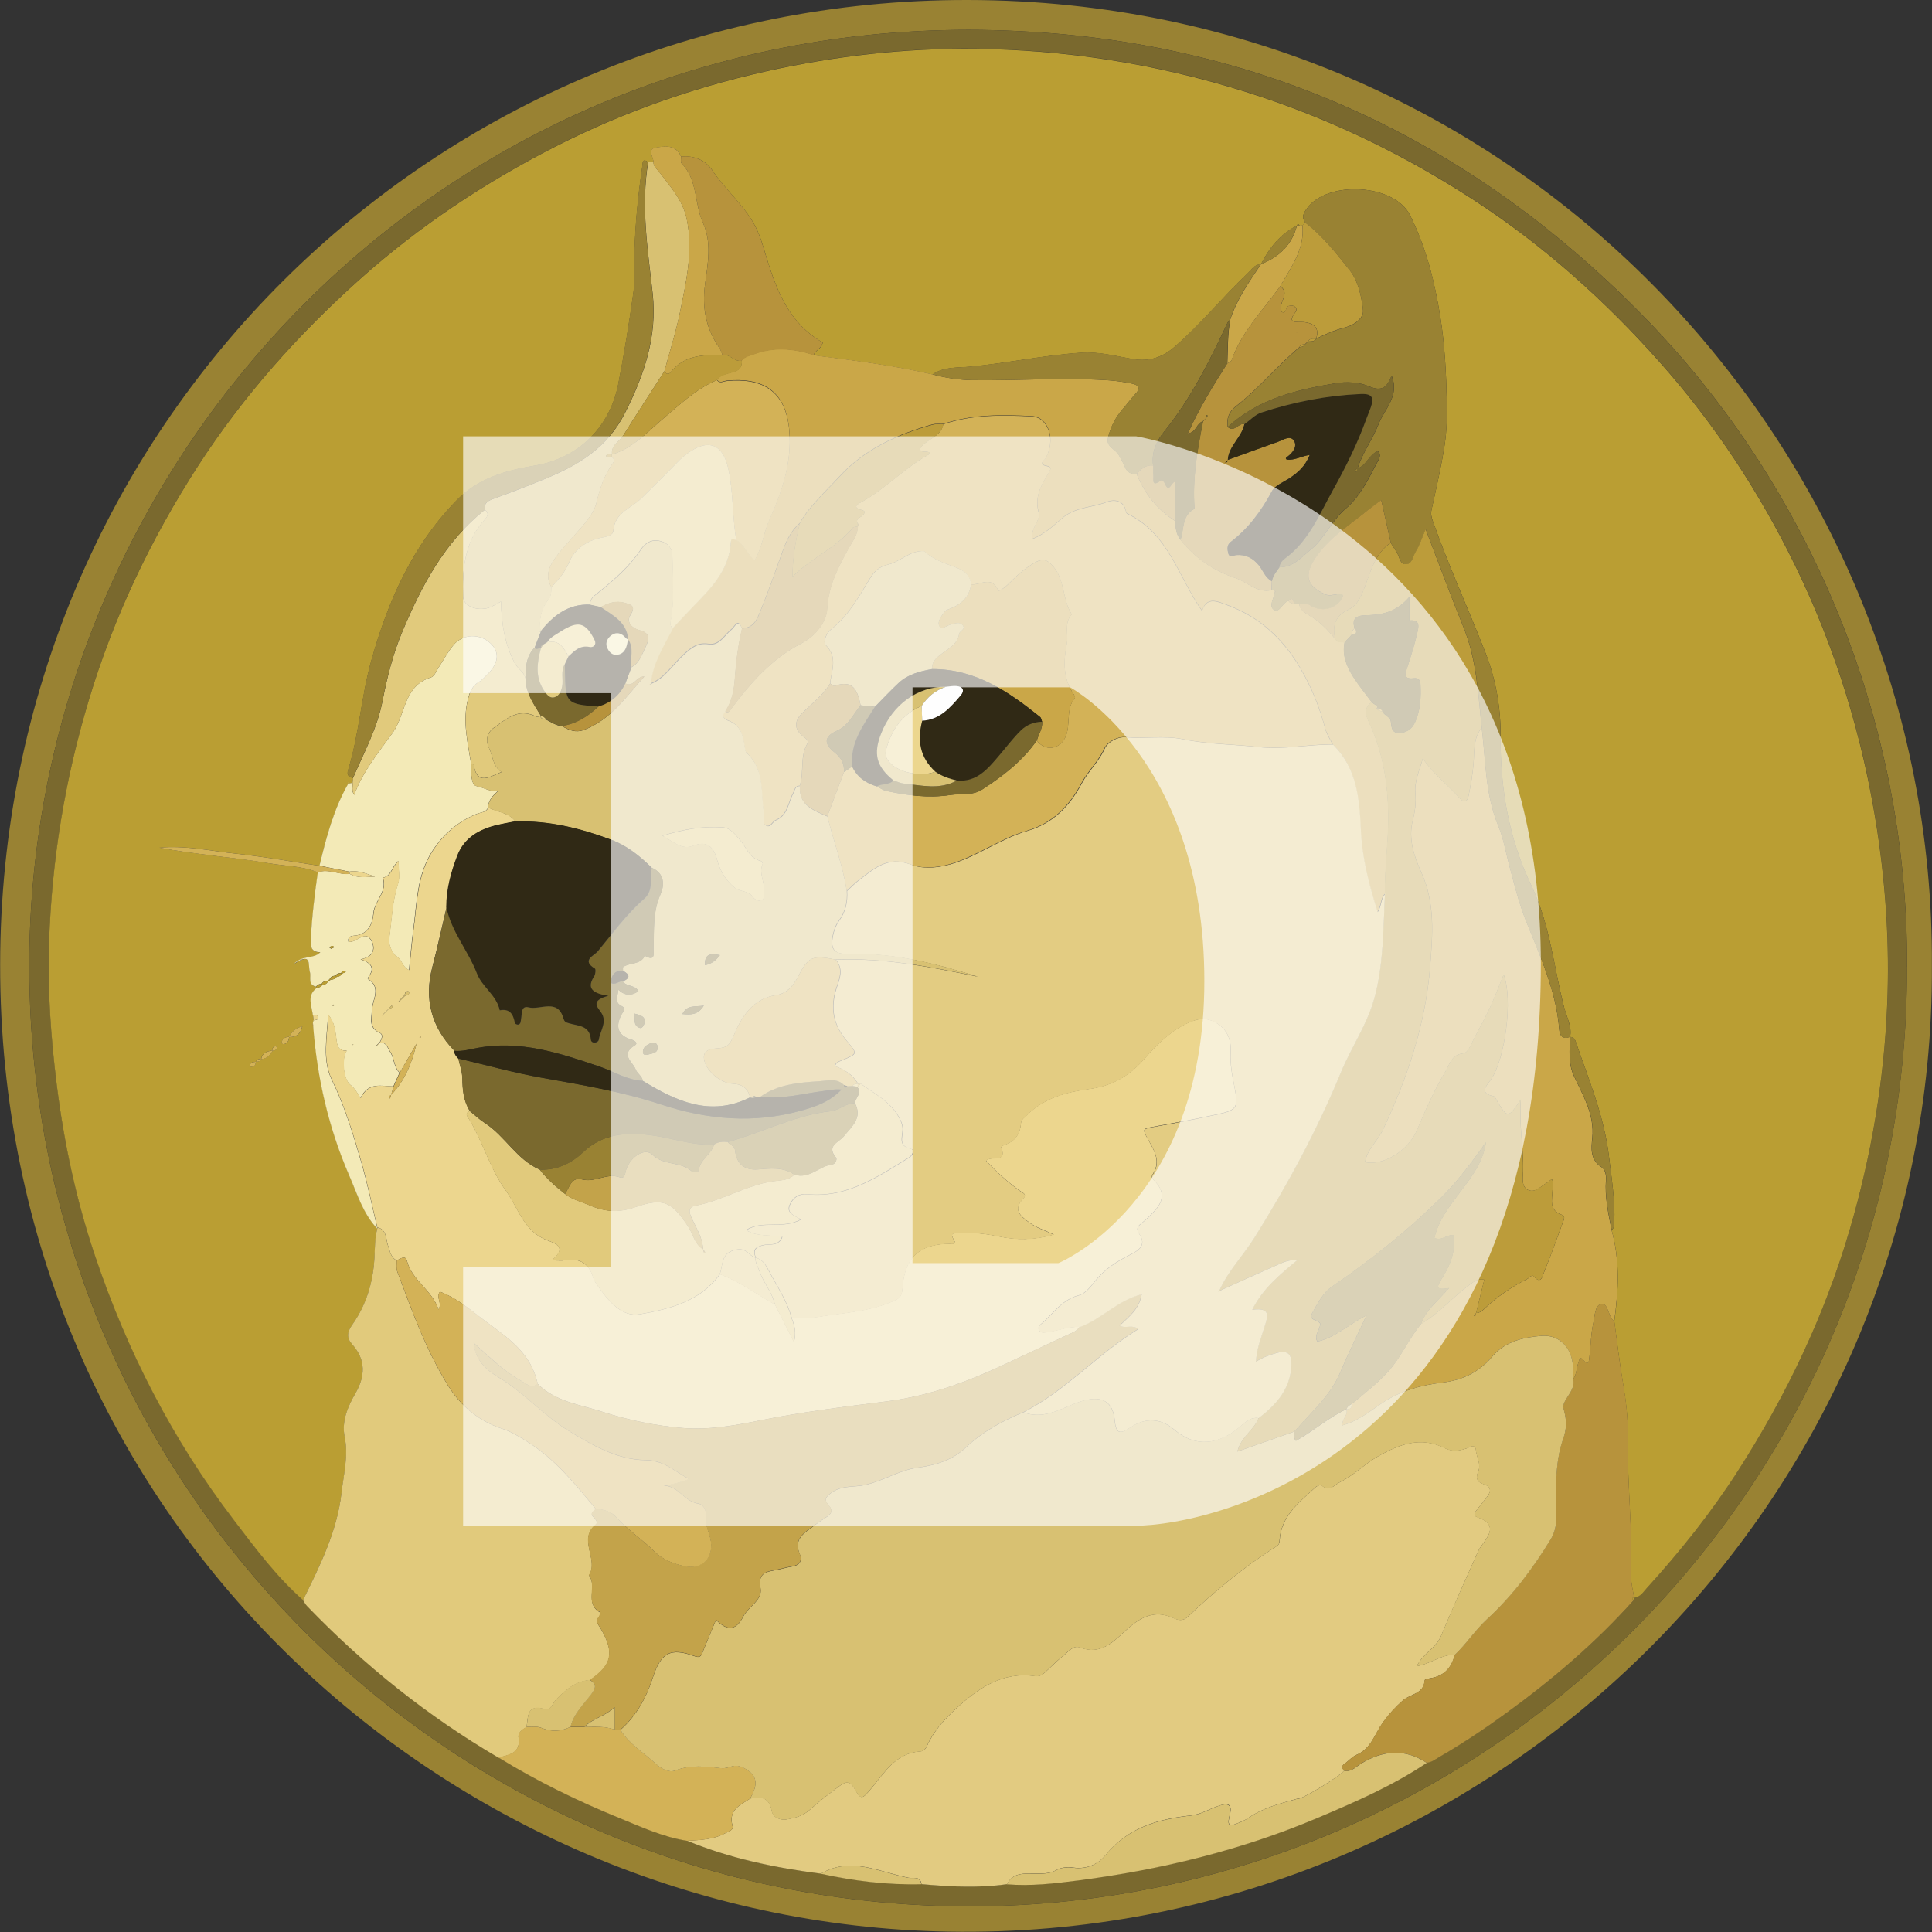 <svg viewBox="0 0 128 128" fill="none" xmlns="http://www.w3.org/2000/svg">
<rect x="0" y="0" width="128" height="128" fill="#333333" stroke="none"/>
<g clip-path="url(#clip0_703_6223)">
<path d="M127.991 63.976C128.197 99.361 98.843 128.604 62.826 127.976C29.522 127.396 -0.019 100.545 0.01 63.919C0.034 28.309 28.673 -0.048 64.111 6.06964e-05C100.741 0.053 128.216 29.958 127.991 63.976ZM126.346 64.062C126.428 47.614 119.769 32.235 109.236 21.314C97.371 9.013 82.898 2.431 65.856 1.999C29.57 1.069 2.205 30.159 1.942 63.482C1.669 98.335 29.805 126.5 64.599 126.298C98.426 126.102 126.428 98.531 126.341 64.062H126.346Z" fill="#998233"/>
<path d="M126.346 64.062C126.432 98.531 98.43 126.097 64.604 126.298C29.809 126.5 1.673 98.335 1.941 63.482C2.205 30.159 29.569 1.069 65.855 1.999C82.903 2.436 97.376 9.018 109.236 21.319C119.768 32.24 126.427 47.619 126.346 64.067V64.062ZM108.248 105.823L108.263 105.833C108.68 105.804 108.877 105.454 109.116 105.195C111.336 102.769 113.378 100.195 115.152 97.429C118.354 92.443 120.89 87.141 122.559 81.436C123.987 76.551 124.831 71.565 125.037 66.493C125.195 62.634 124.951 58.789 124.366 54.959C123.431 48.846 121.643 43.012 118.939 37.461C116.557 32.571 113.584 28.059 109.97 23.989C106.316 19.881 102.242 16.233 97.625 13.227C93.224 10.365 88.55 8.073 83.559 6.405C77.696 4.449 71.689 3.399 65.519 3.236C60.855 3.111 56.238 3.567 51.674 4.516C46.502 5.59 41.54 7.287 36.837 9.679C32.163 12.062 27.819 14.943 23.888 18.452C19.78 22.12 16.146 26.195 13.155 30.811C10.014 35.653 7.55 40.831 5.887 46.373C4.319 51.598 3.442 56.943 3.255 62.389C3.149 65.549 3.37 68.698 3.763 71.843C4.242 75.678 5.043 79.446 6.27 83.1C8.399 89.456 11.424 95.362 15.504 100.703C16.923 102.558 18.313 104.442 20.082 105.996C20.168 106.12 20.235 106.259 20.336 106.37C24.114 110.296 28.332 113.671 33.035 116.427C35.595 118.005 38.285 119.313 41.065 120.445C42.518 121.039 43.951 121.701 45.524 121.945C48.367 123.12 51.344 123.733 54.383 124.127C56.579 124.606 58.794 124.879 61.042 124.822C62.931 124.994 64.82 125.1 66.713 124.822C68.3 124.956 69.877 124.774 71.435 124.568C76.9 123.858 82.227 122.569 87.318 120.416C89.801 119.366 92.28 118.287 94.533 116.777C94.849 116.753 95.089 116.557 95.353 116.403C96.872 115.517 98.339 114.548 99.763 113.513C102.836 111.279 105.717 108.829 108.258 105.991C108.272 105.929 108.272 105.871 108.258 105.809L108.248 105.823Z" fill="#7A692E"/>
<path d="M20.078 106.01C18.309 104.456 16.919 102.572 15.5 100.717C11.42 95.377 8.395 89.47 6.266 83.114C5.039 79.456 4.238 75.692 3.759 71.857C3.366 68.717 3.145 65.567 3.251 62.403C3.433 56.953 4.31 51.612 5.883 46.387C7.546 40.845 10.015 35.667 13.15 30.825C16.142 26.209 19.776 22.134 23.884 18.466C27.815 14.957 32.159 12.076 36.833 9.693C41.536 7.301 46.502 5.604 51.67 4.53C56.239 3.581 60.856 3.126 65.516 3.25C71.681 3.413 77.692 4.463 83.555 6.419C88.546 8.083 93.22 10.379 97.621 13.241C102.242 16.247 106.317 19.895 109.966 24.003C113.58 28.069 116.552 32.585 118.935 37.475C121.639 43.026 123.422 48.86 124.362 54.973C124.947 58.803 125.191 62.648 125.033 66.507C124.827 71.584 123.983 76.565 122.555 81.45C120.886 87.155 118.35 92.457 115.148 97.443C113.374 100.209 111.327 102.779 109.112 105.209C108.872 105.468 108.681 105.818 108.259 105.847C108.192 105.367 108.048 104.888 108.062 104.413C108.163 101.297 107.794 98.191 107.842 95.075C107.861 93.943 107.722 92.797 107.53 91.666C107.295 90.3 107.142 88.919 106.95 87.543C107.238 85.515 107.338 83.497 106.773 81.493C106.945 81.368 106.94 81.186 106.95 80.999C107.012 79.523 106.768 78.061 106.595 76.603C106.284 73.967 105.253 71.517 104.4 69.024C104.333 68.823 104.222 68.717 104.016 68.698H104.021C104.16 68.003 103.796 67.404 103.633 66.766C102.933 64.062 102.693 61.248 101.461 58.678C99.965 55.567 99.395 52.255 99.419 48.798C99.433 46.928 99.117 45.059 98.436 43.299C97.295 40.361 95.972 37.494 94.927 34.522C94.831 34.248 94.783 34.047 94.845 33.764C95.157 32.345 95.488 30.931 95.708 29.497C95.852 28.548 95.876 27.57 95.857 26.607C95.814 24.732 95.722 22.853 95.425 20.993C95.047 18.653 94.49 16.391 93.407 14.238C92.371 12.181 87.975 11.937 86.6 13.792C86.345 14.133 86.216 14.396 86.48 14.756L86.283 14.933C86.226 14.938 86.163 14.943 86.106 14.948C86.039 14.818 85.976 14.813 85.919 14.952H85.924C84.816 15.513 84.087 16.429 83.541 17.512C83.114 17.512 82.922 17.867 82.668 18.107C80.986 19.684 79.557 21.501 77.793 23.006C76.954 23.721 76.086 23.965 75.051 23.793C73.919 23.601 72.826 23.294 71.642 23.371C69.149 23.538 66.714 24.07 64.231 24.301C63.416 24.377 62.524 24.291 61.786 24.814C59.187 24.21 56.546 23.884 53.904 23.543C54.01 23.198 54.465 23.083 54.504 22.69C52.322 21.448 51.488 19.339 50.803 17.129C50.572 16.386 50.39 15.643 50.012 14.938C49.269 13.557 48.046 12.57 47.193 11.285C46.742 10.604 45.985 10.293 45.127 10.374C44.796 9.573 44.067 9.679 43.468 9.78C42.845 9.885 43.3 10.403 43.295 10.738C43.18 10.738 43.06 10.748 42.945 10.748C42.533 10.441 42.586 10.829 42.557 11.026C42.241 13.15 42.049 15.288 42.02 17.44C42.01 18.078 42.058 18.725 41.972 19.353C41.684 21.4 41.363 23.438 40.961 25.47C40.376 28.424 38.204 30.394 35.443 30.849C33.539 31.161 31.708 31.679 30.313 33.093C27.36 36.084 25.72 39.776 24.603 43.774C23.932 46.171 23.798 48.664 23.064 51.037C22.964 51.358 23.117 51.487 23.4 51.545L23.362 51.871L23.146 51.909C23.103 51.785 23.079 51.785 23.084 51.919C22.115 53.616 21.626 55.481 21.176 57.36C19.349 57.092 17.532 56.761 15.696 56.564C13.989 56.382 12.292 55.994 10.552 56.162C11.736 56.382 12.925 56.531 14.119 56.689C15.351 56.847 16.588 56.972 17.805 57.192C18.894 57.384 20.025 57.365 21.07 57.796C20.859 59.287 20.677 60.773 20.605 62.279C20.581 62.758 20.658 63.089 21.238 63.099C20.759 63.578 20.102 63.247 19.469 63.875C20.715 63.046 20.404 63.942 20.543 64.398C20.648 64.733 20.37 65.251 20.96 65.38L21.013 65.443C20.308 65.965 20.682 66.641 20.744 67.279L20.787 67.6L20.749 67.782C20.749 67.782 20.696 67.83 20.701 67.845C20.715 67.893 20.744 67.931 20.768 67.974C21.032 71.411 21.789 74.729 23.16 77.898C23.683 79.106 24.067 80.4 25.001 81.397C24.834 82.049 24.853 82.72 24.809 83.382C24.718 84.954 24.273 86.441 23.371 87.725C23.007 88.248 22.935 88.608 23.343 89.073C24.258 90.108 24.201 91.182 23.539 92.337C23.036 93.215 22.628 94.178 22.839 95.199C23.098 96.465 22.777 97.654 22.633 98.881C22.336 101.47 21.195 103.728 20.083 106.01H20.078ZM16.952 70.342C16.78 70.366 16.593 70.366 16.54 70.582C16.535 70.606 16.607 70.673 16.645 70.673C16.88 70.688 16.928 70.525 16.947 70.338C17.101 70.338 17.24 70.314 17.317 70.16C17.681 70.141 17.882 69.897 18.06 69.623C18.194 69.59 18.347 69.58 18.333 69.383C18.333 69.364 18.294 69.326 18.275 69.326C18.084 69.307 18.06 69.455 18.026 69.59C17.705 69.671 17.369 69.734 17.307 70.151C17.154 70.151 17.019 70.189 16.947 70.342H16.952ZM19.157 68.708C19.613 68.717 19.901 68.535 20.03 68.003C19.541 68.113 19.344 68.406 19.143 68.688C18.927 68.717 18.731 68.775 18.673 69.019C18.649 69.125 18.721 69.192 18.827 69.173C19.071 69.12 19.133 68.923 19.162 68.708H19.157Z" fill="#BA9E33"/>
<path d="M54.379 124.136C51.344 123.743 48.362 123.129 45.524 121.955C46.392 121.902 47.265 121.883 48.056 121.452C48.262 121.341 48.612 121.25 48.54 120.991C48.228 119.913 49.034 119.592 49.7 119.16C50.41 119.007 50.966 119.059 51.129 119.956C51.22 120.459 51.752 120.608 52.14 120.536C52.658 120.445 53.19 120.311 53.631 119.918C54.259 119.352 54.935 118.834 55.616 118.331C55.932 118.096 56.268 117.899 56.584 118.446C57.064 119.285 57.107 119.227 57.759 118.446C58.636 117.396 59.37 116.125 60.98 116.034C61.22 116.02 61.345 115.833 61.436 115.632C61.872 114.668 62.591 113.896 63.334 113.206C64.791 111.859 66.407 110.723 68.584 111.044C68.862 111.082 69.049 110.967 69.236 110.799C69.638 110.43 70.017 110.037 70.439 109.701C70.765 109.447 71.12 108.982 71.527 109.141C72.989 109.701 73.814 108.704 74.696 107.918C75.602 107.113 76.518 106.643 77.731 107.189C78.052 107.338 78.363 107.434 78.713 107.098C80.473 105.425 82.338 103.877 84.385 102.563C84.562 102.448 84.763 102.376 84.778 102.108C84.85 100.444 86.077 99.538 87.151 98.536C87.251 98.445 87.505 98.349 87.553 98.392C88.076 98.891 88.368 98.392 88.781 98.191C89.716 97.731 90.435 96.964 91.336 96.46C92.736 95.674 94.141 95.147 95.718 95.938C96.216 96.187 96.71 96.125 97.218 95.938C97.405 95.866 97.741 95.631 97.784 96.058C97.827 96.537 98.143 96.988 97.942 97.482C97.774 97.894 97.817 98.172 98.292 98.325C98.853 98.503 98.791 98.843 98.479 99.227C98.268 99.485 98.072 99.754 97.861 100.008C97.712 100.19 97.568 100.406 97.875 100.511C99.246 100.996 98.661 101.705 98.134 102.434C97.995 102.626 97.894 102.851 97.798 103.071C97.017 104.84 96.216 106.605 95.473 108.388C95.142 109.184 94.284 109.534 93.872 110.382C94.816 110.229 95.502 109.591 96.384 109.639C96.178 110.483 95.689 111.029 94.807 111.178C94.658 111.202 94.394 111.26 94.394 111.317C94.342 112.238 93.441 112.223 92.951 112.655C92.453 113.096 92.017 113.57 91.619 114.122C91.087 114.865 90.847 115.857 89.874 116.264C89.577 116.389 89.351 116.672 89.078 116.859C88.853 117.012 88.944 117.156 89.049 117.314C88.848 117.621 86.494 119.079 86.072 119.155C86.043 119.16 86.01 119.155 85.981 119.16C84.85 119.476 83.704 119.759 82.712 120.44C82.491 120.593 82.237 120.699 81.983 120.8C81.571 120.963 81.283 121.039 81.456 120.363C81.666 119.529 81.451 119.381 80.617 119.683C80.056 119.884 79.547 120.205 78.919 120.277C76.738 120.512 74.72 121.073 73.243 122.914C72.774 123.499 71.992 123.858 71.124 123.734C70.731 123.676 70.324 123.71 69.969 123.906C69.533 124.151 69.087 124.117 68.608 124.127C67.932 124.136 67.126 124.016 66.724 124.831C64.835 125.105 62.946 124.999 61.052 124.831C60.975 124.261 60.477 124.467 60.18 124.405C58.267 124.026 56.378 122.981 54.393 124.131L54.379 124.136Z" fill="#E2CB81"/>
<path d="M20.077 106.01C21.194 103.728 22.335 101.47 22.628 98.881C22.767 97.654 23.093 96.465 22.834 95.199C22.623 94.178 23.03 93.21 23.534 92.337C24.2 91.182 24.253 90.108 23.337 89.073C22.93 88.612 22.997 88.248 23.366 87.725C24.267 86.436 24.713 84.954 24.804 83.382C24.842 82.716 24.823 82.049 24.996 81.397V81.311C25.648 81.479 25.552 82.102 25.71 82.548C25.844 82.917 25.892 83.31 26.281 83.516C26.29 83.761 26.237 84.024 26.319 84.24C27.282 86.824 28.213 89.427 29.68 91.791C30.543 93.176 31.722 94.159 33.289 94.667C33.87 94.854 34.378 95.175 34.9 95.496C36.77 96.652 38.107 98.33 39.478 99.984C39.335 100.147 39.037 100.252 39.344 100.545C39.455 100.655 39.646 100.875 39.478 101.014C38.256 102.002 39.704 103.335 39.023 104.38C39.594 105.094 38.707 106.249 39.757 106.83C39.781 106.844 39.742 107.069 39.675 107.146C39.416 107.443 39.656 107.649 39.785 107.875C40.734 109.49 40.572 110.305 39.09 111.317C38.136 111.379 37.484 111.959 36.851 112.597C36.617 112.836 36.501 113.364 36.084 113.239C34.886 112.88 35.001 113.747 34.886 114.428C34.617 114.586 34.306 114.788 34.354 115.109C34.522 116.183 33.73 116.259 33.035 116.456C28.328 113.699 24.114 110.324 20.336 106.398C20.235 106.293 20.163 106.149 20.082 106.024L20.077 106.01Z" fill="#E1CA7C"/>
<path d="M89.035 117.319C88.929 117.161 88.838 117.017 89.063 116.863C89.337 116.676 89.562 116.394 89.859 116.269C90.832 115.866 91.077 114.869 91.604 114.126C91.997 113.575 92.438 113.1 92.937 112.659C93.426 112.228 94.327 112.242 94.38 111.321C94.38 111.264 94.644 111.206 94.792 111.182C95.674 111.029 96.163 110.483 96.369 109.644C97.141 108.92 97.697 108.023 98.507 107.28C100.161 105.76 101.547 103.92 102.736 101.978C103.268 101.11 103.081 100.156 103.081 99.164C103.081 97.937 103.119 96.556 103.56 95.324C103.81 94.633 103.8 94.073 103.589 93.339C103.421 92.759 104.419 92.184 104.222 91.369C104.466 91.043 104.443 90.635 104.572 90.271C104.629 90.113 104.663 89.825 104.884 90.084C105.277 90.549 105.272 90.132 105.301 89.912C105.392 89.168 105.392 88.411 105.555 87.682C105.66 87.217 105.655 86.474 106.096 86.378C106.49 86.292 106.542 87.064 106.82 87.409C106.859 87.457 106.907 87.49 106.955 87.529C107.142 88.905 107.295 90.285 107.535 91.652C107.731 92.783 107.865 93.929 107.846 95.06C107.798 98.176 108.167 101.283 108.067 104.399C108.052 104.874 108.191 105.353 108.263 105.832L108.249 105.823C108.096 105.885 108.134 105.947 108.249 106.005C105.708 108.843 102.832 111.293 99.754 113.527C98.33 114.562 96.868 115.535 95.344 116.418C95.08 116.571 94.845 116.767 94.524 116.791C93.061 115.823 91.623 115.957 90.171 116.839C89.826 117.05 89.519 117.424 89.03 117.314L89.035 117.319Z" fill="#B7933C"/>
<path d="M33.031 116.437C33.726 116.24 34.513 116.164 34.349 115.09C34.302 114.769 34.608 114.567 34.882 114.409C35.208 114.423 35.562 114.356 35.845 114.471C36.521 114.745 37.154 114.725 37.796 114.409C38.108 114.409 38.42 114.409 38.731 114.409C39.402 114.409 40.083 114.351 40.73 114.591L41.109 114.606C41.68 115.555 42.638 116.096 43.425 116.83C43.803 117.185 44.321 117.463 44.738 117.3C45.759 116.902 46.756 117.031 47.782 117.146C48.012 117.17 48.262 117.098 48.492 117.026C48.851 116.916 49.149 117.041 49.441 117.218C50.342 117.76 50.093 118.455 49.695 119.165C49.029 119.596 48.223 119.917 48.535 120.996C48.612 121.255 48.257 121.346 48.051 121.456C47.26 121.888 46.387 121.912 45.52 121.96C43.947 121.715 42.509 121.053 41.056 120.459C38.281 119.328 35.586 118.014 33.026 116.442L33.031 116.437Z" fill="#D3B257"/>
<path d="M89.035 117.319C89.524 117.429 89.831 117.056 90.176 116.845C91.628 115.962 93.066 115.828 94.529 116.797C92.275 118.307 89.797 119.385 87.314 120.435C82.222 122.588 76.901 123.877 71.431 124.587C69.873 124.788 68.291 124.975 66.709 124.841C67.117 124.026 67.917 124.141 68.593 124.136C69.072 124.131 69.518 124.16 69.954 123.916C70.309 123.719 70.717 123.69 71.11 123.743C71.978 123.868 72.759 123.508 73.229 122.923C74.71 121.082 76.728 120.526 78.905 120.287C79.533 120.22 80.041 119.898 80.602 119.692C81.431 119.39 81.647 119.539 81.441 120.373C81.273 121.049 81.561 120.967 81.968 120.809C82.222 120.709 82.477 120.603 82.697 120.45C83.689 119.764 84.835 119.486 85.966 119.17C85.995 119.16 86.029 119.17 86.058 119.165C86.484 119.083 88.833 117.631 89.035 117.324V117.319Z" fill="#D8C172"/>
<path d="M54.379 124.136C56.364 122.981 58.252 124.031 60.165 124.409C60.462 124.467 60.961 124.266 61.038 124.836C58.789 124.894 56.57 124.62 54.379 124.141V124.136Z" fill="#D8C172"/>
<path d="M108.249 106.005C108.129 105.947 108.091 105.885 108.249 105.823C108.264 105.885 108.268 105.943 108.249 106.005Z" fill="#BA9E33"/>
<path d="M106.954 87.534C106.911 87.496 106.859 87.462 106.82 87.414C106.542 87.069 106.489 86.302 106.096 86.383C105.655 86.479 105.655 87.222 105.555 87.687C105.392 88.411 105.392 89.174 105.301 89.916C105.272 90.137 105.277 90.554 104.883 90.089C104.668 89.83 104.629 90.118 104.572 90.276C104.442 90.636 104.466 91.048 104.222 91.374C104.222 91.101 104.222 90.827 104.207 90.554C104.164 89.332 103.33 88.406 102.136 88.502C100.933 88.598 99.716 88.867 98.872 89.864C98.004 90.89 96.921 91.436 95.593 91.594C94.145 91.767 92.755 92.146 91.522 92.985C90.712 93.536 89.941 94.164 88.924 94.437C88.895 93.996 89.341 93.757 89.193 93.368V93.378C89.451 93.392 89.557 93.253 89.567 93.013C90.377 92.333 91.216 91.69 91.935 90.909C92.817 89.945 93.316 88.718 94.145 87.716C95.348 87.016 96.24 85.933 97.357 85.123C97.654 84.907 97.908 84.686 98.34 84.777C98.153 85.535 97.975 86.259 97.798 86.983L97.659 87.179L97.726 87.227L97.798 86.987C98.033 86.987 98.191 86.858 98.349 86.705C99.198 85.913 100.137 85.257 101.178 84.739C101.326 84.662 101.494 84.403 101.638 84.576C102.098 85.132 102.213 84.499 102.275 84.346C102.731 83.224 103.138 82.083 103.555 80.952C103.618 80.784 103.723 80.563 103.484 80.487C102.606 80.194 102.836 79.49 102.86 78.871C102.87 78.636 102.971 78.406 102.812 78.118C102.688 78.214 102.578 78.31 102.458 78.382C102.074 78.608 101.686 79.053 101.24 78.838C100.775 78.612 100.895 78.042 100.909 77.591C100.948 76.052 100.626 74.537 100.765 72.84C99.926 74.091 99.879 74.091 99.212 72.984C99.135 72.855 99.059 72.648 98.953 72.625C97.971 72.423 98.483 71.934 98.757 71.555C99.725 70.208 100.252 66.177 99.624 64.566C99.308 65.338 99.035 66.066 98.709 66.771C98.364 67.514 97.956 68.224 97.587 68.957C97.419 69.288 97.251 69.758 96.93 69.791C96.149 69.873 96.043 70.53 95.76 70.999C95.013 72.236 94.437 73.559 93.872 74.892C93.287 76.258 91.642 77.241 90.444 76.997C90.573 76.143 91.269 75.602 91.618 74.863C93.248 71.416 94.457 67.85 94.754 64.019C94.917 61.934 95.094 59.868 94.193 57.854C93.713 56.776 93.287 55.615 93.598 54.369C93.747 53.779 93.838 53.175 93.776 52.566C93.699 51.756 94.049 51.056 94.269 50.246C94.974 51.315 95.943 52.005 96.71 52.883C97.016 53.233 97.218 53.123 97.304 52.696C97.453 51.986 97.573 51.277 97.63 50.548C97.692 49.752 97.606 48.904 98.167 48.218C98.436 50.4 98.392 52.629 99.26 54.709C99.596 55.51 99.74 56.383 99.96 57.217C100.3 58.501 100.612 59.796 101.106 61.033C102.036 63.362 103.105 65.649 103.301 68.2C103.335 68.641 103.541 68.866 104.016 68.698H104.011C104.006 69.566 103.867 70.405 104.279 71.297C104.874 72.581 105.65 73.852 105.492 75.391C105.42 76.091 105.339 76.838 106.111 77.332C106.341 77.481 106.422 77.845 106.398 78.166C106.312 79.298 106.552 80.391 106.767 81.484C107.333 83.488 107.228 85.506 106.945 87.534H106.954Z" fill="#CAA748"/>
<path d="M53.904 23.534C56.546 23.874 59.187 24.2 61.786 24.804C62.663 25.039 63.55 25.173 64.47 25.188C67.404 25.221 70.338 25.01 73.272 25.183C73.843 25.216 74.418 25.293 74.974 25.408C75.314 25.475 75.66 25.629 75.247 26.075C74.941 26.405 74.672 26.774 74.375 27.115C73.881 27.676 73.565 28.337 73.402 29.042C73.272 29.608 73.943 29.776 74.15 30.193C74.274 30.437 74.423 30.667 74.523 30.921C74.667 31.29 74.926 31.43 75.305 31.401C75.827 32.7 76.662 33.75 77.846 34.512C77.898 34.953 77.908 35.404 78.22 35.768C79.178 36.971 80.41 37.815 81.849 38.294C82.644 38.558 83.292 39.311 84.246 39.095H84.438C84.447 39.148 84.447 39.196 84.447 39.244C84.423 39.642 84.02 40.15 84.399 40.394C84.754 40.629 84.95 39.982 85.286 39.843C85.315 39.833 85.339 39.819 85.368 39.805C85.444 39.948 85.578 39.982 85.722 39.992C85.842 40.001 85.957 40.016 86.077 40.025C86.144 40.385 86.403 40.576 86.7 40.744C87.41 41.152 87.98 41.717 88.479 42.36L88.661 42.537C88.805 42.542 88.944 42.547 89.088 42.552C88.91 43.41 89.227 44.158 89.663 44.853C90.032 45.433 90.473 45.965 90.885 46.521C90.262 46.957 90.54 47.494 90.761 47.978C91.667 49.963 91.978 52.044 91.983 54.215C91.983 55.889 91.739 57.538 91.763 59.206C91.446 59.498 91.533 59.968 91.254 60.409C90.66 58.544 90.214 56.766 90.133 54.915C90.046 52.864 89.864 50.864 88.297 49.306C88.129 48.956 87.899 48.621 87.798 48.247C87.429 46.837 86.897 45.514 86.149 44.249C85.013 42.326 83.493 40.893 81.393 40.107C80.708 39.852 79.95 39.455 79.643 40.457C78.076 38.242 77.448 35.337 74.686 34.018C74.643 33.999 74.61 33.922 74.6 33.865C74.447 33.079 73.761 33.074 73.311 33.251C72.347 33.63 71.254 33.563 70.377 34.316C69.801 34.809 69.202 35.385 68.406 35.691C68.263 34.948 68.967 34.464 68.828 33.97C68.536 32.959 68.938 32.211 69.413 31.425C69.519 31.252 69.782 30.945 69.356 30.859C68.747 30.739 69.159 30.547 69.274 30.346C69.96 29.181 69.49 27.623 68.354 27.566C66.388 27.47 64.408 27.436 62.5 28.083C62.256 28.093 62.002 28.055 61.771 28.117C59.441 28.774 57.294 29.732 55.611 31.564C54.695 32.561 53.665 33.462 52.979 34.656C52.409 35.145 52.107 35.792 51.857 36.482C51.388 37.786 50.932 39.1 50.41 40.385C50.179 40.946 49.964 41.621 49.144 41.617C48.89 40.888 48.66 41.511 48.478 41.65C47.993 42.029 47.653 42.758 46.953 42.647C46.2 42.528 45.788 42.892 45.309 43.319C44.575 43.971 44.067 44.877 43.103 45.27C43.219 43.904 43.957 42.782 44.561 41.607C44.997 41.142 45.424 40.667 45.874 40.212C47.092 38.97 48.329 37.748 48.425 35.849C48.439 35.605 48.641 35.73 48.775 35.754C49.336 36.051 49.48 36.727 50.002 37.086C50.505 36.281 50.577 35.322 50.956 34.469C51.8 32.566 52.485 30.648 52.289 28.462C52.054 25.854 50.491 24.991 48.152 25.216C47.917 25.24 47.696 25.418 47.495 25.154C47.768 24.79 48.214 24.756 48.593 24.641C49.014 24.517 49.173 24.282 49.139 23.869C49.34 23.61 49.647 23.567 49.925 23.462C51.258 22.954 52.577 23.073 53.895 23.505L53.904 23.534Z" fill="#CAA748"/>
<path d="M86.076 40.03C85.957 40.021 85.841 40.006 85.722 39.997C85.698 39.752 85.659 39.536 85.367 39.81C85.338 39.824 85.314 39.834 85.285 39.848C84.945 39.992 84.753 40.634 84.398 40.399C84.02 40.15 84.422 39.642 84.446 39.249C84.47 39.234 84.494 39.22 84.523 39.206L84.437 39.105C84.374 39.105 84.307 39.105 84.245 39.105C84.255 38.908 84.26 38.707 84.269 38.511C84.327 38.141 84.571 37.873 84.772 37.58C85.683 37.59 86.22 36.919 86.843 36.42C87.778 35.672 88.234 34.483 89.125 33.731C90.123 32.887 90.64 31.785 91.216 30.691C91.345 30.447 91.546 30.178 91.307 29.881C90.703 30.107 90.549 30.835 89.945 31.032C90.276 29.987 90.947 29.105 91.34 28.093C91.728 27.091 92.745 26.257 92.203 24.881C91.901 25.667 91.551 25.965 90.703 25.595C90.051 25.313 89.197 25.274 88.478 25.394C85.894 25.821 83.358 26.43 81.345 28.29C81.268 27.733 81.426 27.283 81.882 26.928C83.406 25.749 84.629 24.234 86.105 23.002C86.259 22.992 86.393 22.954 86.474 22.81L86.656 22.633C86.853 22.618 87.073 22.657 87.203 22.446C87.826 22.148 88.449 21.87 89.125 21.698C89.725 21.549 90.357 21.094 90.305 20.562C90.214 19.656 89.988 18.62 89.442 17.935C88.55 16.808 87.644 15.648 86.479 14.756C86.215 14.397 86.345 14.133 86.599 13.793C87.975 11.937 92.371 12.182 93.406 14.238C94.495 16.391 95.051 18.659 95.425 20.993C95.722 22.848 95.813 24.728 95.856 26.607C95.88 27.57 95.856 28.549 95.707 29.498C95.487 30.931 95.156 32.345 94.845 33.764C94.782 34.052 94.83 34.249 94.926 34.522C95.976 37.499 97.294 40.366 98.435 43.3C99.121 45.059 99.433 46.929 99.418 48.798C99.394 52.255 99.965 55.568 101.46 58.679C102.697 61.248 102.937 64.067 103.632 66.766C103.795 67.404 104.159 68.008 104.02 68.708C103.546 68.876 103.34 68.65 103.306 68.209C103.105 65.654 102.036 63.372 101.11 61.042C100.617 59.805 100.305 58.516 99.965 57.226C99.744 56.392 99.596 55.52 99.265 54.719C98.397 52.638 98.435 50.409 98.172 48.228C97.937 45.975 97.841 43.702 96.964 41.555C96.105 39.45 95.324 37.317 94.461 35.068C94.193 35.692 94.049 36.161 93.795 36.569C93.613 36.861 93.56 37.379 93.157 37.389C92.731 37.393 92.731 36.861 92.534 36.578C92.395 36.382 92.275 36.176 92.146 35.97C91.939 35.044 91.733 34.114 91.513 33.141C91.163 33.405 90.87 33.611 90.592 33.836C89.379 34.834 88.013 35.653 87.131 37.01C86.388 38.151 86.58 38.832 87.797 39.383C88.195 39.56 88.56 39.292 88.934 39.369C88.948 39.455 88.982 39.522 88.958 39.565C88.584 40.361 87.539 40.615 86.786 40.102C86.565 39.953 86.316 40.016 86.076 40.044V40.03Z" fill="#998233"/>
<path d="M23.136 51.905C23.208 51.89 23.28 51.881 23.352 51.866C23.385 52.111 23.265 52.379 23.467 52.662C24.047 51.085 25.082 49.848 26.017 48.544C26.885 47.336 26.727 45.423 28.567 44.872C28.774 44.81 28.903 44.455 29.052 44.23C29.387 43.726 29.67 43.17 30.058 42.715C30.691 41.976 31.823 41.972 32.508 42.633C33.131 43.237 33.031 43.975 32.225 44.747C32.072 44.896 31.928 45.064 31.746 45.169C31.281 45.438 31.113 45.85 30.993 46.353C30.639 47.791 30.984 49.187 31.209 50.591C31.19 51.138 31.209 52.001 31.549 52.072C32.019 52.168 32.451 52.451 32.978 52.413C32.628 52.734 32.34 53.036 32.336 53.501C32.192 53.837 31.861 53.813 31.583 53.923C30.346 54.422 29.373 55.256 28.644 56.378C27.609 57.974 27.618 59.824 27.379 61.613C27.259 62.48 27.192 63.358 27.096 64.273C26.621 64.043 26.645 63.588 26.266 63.358C26.036 63.219 25.72 62.672 25.782 62.188C25.945 60.961 25.983 59.719 26.372 58.52C26.506 58.103 26.391 57.61 26.391 57.039C25.936 57.432 25.926 58.06 25.351 58.151C25.681 59.062 24.814 59.661 24.737 60.491C24.675 61.2 24.397 61.924 23.448 61.991C23.308 62.001 22.997 62.049 23.088 62.404C23.61 62.475 24.143 61.632 24.555 62.25C24.771 62.576 24.982 63.339 23.889 63.559C24.622 63.808 24.799 64.149 24.459 64.638C24.411 64.705 24.354 64.849 24.363 64.853C25.303 65.433 24.656 66.22 24.636 66.92C24.622 67.476 24.397 68.085 25.135 68.42C25.427 68.554 25.269 68.837 25.154 69.058C25.092 69.115 25.029 69.178 24.967 69.235L24.895 69.331C24.929 69.307 24.962 69.283 24.991 69.259C25.049 69.197 25.111 69.134 25.169 69.072C25.605 69.048 25.672 69.422 25.849 69.695C26.127 70.127 26.075 70.697 26.468 71.071C26.334 71.373 26.195 71.675 26.06 71.977C25.264 71.958 24.392 71.67 23.879 72.749C23.658 72.385 23.491 72.097 23.198 71.867C22.714 71.488 22.628 70.04 22.968 69.609L23.15 69.427L23.332 69.245C23.332 69.245 23.376 69.23 23.395 69.216C23.404 69.206 23.404 69.187 23.409 69.168L23.337 69.245L23.155 69.427L22.973 69.609C22.283 69.643 22.321 69.082 22.263 68.669C22.196 68.2 22.153 67.744 21.741 67.217C21.645 68.784 21.348 70.242 21.976 71.531C22.848 73.315 23.409 75.189 23.956 77.078C24.358 78.473 24.646 79.897 24.982 81.306V81.393C24.047 80.395 23.668 79.101 23.141 77.893C21.77 74.729 21.007 71.407 20.748 67.969C20.744 67.907 20.734 67.84 20.729 67.778C20.744 67.715 20.758 67.653 20.773 67.596C20.902 67.576 21.089 67.596 21.065 67.399C21.041 67.212 20.863 67.269 20.729 67.274C20.662 66.641 20.288 65.961 20.998 65.438C21.146 65.424 21.281 65.39 21.352 65.242C21.501 65.237 21.64 65.203 21.707 65.045C21.779 64.997 21.856 64.949 21.928 64.901C22.081 64.906 22.206 64.853 22.297 64.724C22.446 64.71 22.57 64.662 22.637 64.513L22.906 64.393C22.906 64.393 22.872 64.336 22.853 64.331C22.733 64.307 22.647 64.355 22.599 64.465C22.45 64.465 22.311 64.494 22.225 64.638C22.081 64.652 21.937 64.676 21.866 64.829C21.808 64.892 21.75 64.954 21.693 65.021C21.53 64.988 21.391 65.021 21.309 65.184C21.161 65.189 21.026 65.227 20.945 65.371C20.355 65.242 20.633 64.724 20.528 64.388C20.389 63.938 20.701 63.041 19.454 63.866C20.087 63.238 20.739 63.569 21.223 63.089C20.638 63.08 20.566 62.749 20.59 62.269C20.662 60.764 20.844 59.273 21.055 57.787C21.77 57.528 22.455 57.974 23.165 57.892C23.702 58.209 24.277 58.099 24.843 58.075C24.282 57.897 23.745 57.638 23.145 57.749C22.484 57.619 21.827 57.49 21.166 57.355C21.616 55.476 22.105 53.611 23.074 51.914L23.136 51.905ZM21.942 62.854L22.153 62.758C22.11 62.73 22.067 62.672 22.024 62.677C21.947 62.687 21.875 62.73 21.798 62.758L21.937 62.859L21.942 62.854ZM22.086 66.646L22.143 66.603L22.096 66.55L22.019 66.622L22.081 66.646H22.086Z" fill="#F3EAB7"/>
<path d="M42.945 10.743L43.295 10.729C43.285 11.041 43.53 11.199 43.693 11.415C44.416 12.373 45.241 13.265 45.5 14.511C45.941 16.616 45.466 18.649 45.054 20.681C44.786 22.005 44.369 23.294 44.019 24.598C43.113 26.008 42.187 27.407 41.305 28.836C41.046 29.253 40.462 29.488 40.553 30.111C40.404 30.102 40.159 30.073 40.164 30.207C40.169 30.36 40.409 30.293 40.548 30.293C40.706 30.399 40.725 30.528 40.615 30.677C40.049 31.453 39.747 32.34 39.531 33.261C39.412 33.774 39.11 34.21 38.793 34.608C38.189 35.365 37.494 36.041 36.904 36.808C36.444 37.413 36.061 38.093 36.53 38.894C36.53 39.191 36.54 39.479 36.334 39.737C35.845 40.351 35.701 41.066 35.821 41.837C35.706 41.852 35.634 41.89 35.768 41.995L35.418 42.906C34.804 43.53 34.833 44.325 34.828 45.112C34.843 44.57 34.325 44.349 34.109 43.942C33.448 42.691 33.222 41.343 33.194 39.853C32.92 39.996 32.743 40.102 32.561 40.188C31.779 40.562 30.706 40.207 30.682 39.546C30.619 37.738 30.768 35.979 32.024 34.522C32.221 34.292 32.489 34.071 32.125 33.764C32.062 33.29 32.374 33.165 32.748 33.031C33.918 32.604 35.083 32.158 36.233 31.679C38.386 30.782 40.236 29.656 41.392 27.393C42.686 24.847 43.554 22.292 43.242 19.449C42.921 16.549 42.451 13.668 42.945 10.743Z" fill="#D8C172"/>
<path d="M32.125 33.769C32.49 34.076 32.221 34.296 32.025 34.526C30.768 35.984 30.62 37.748 30.682 39.551C30.706 40.212 31.78 40.567 32.562 40.193C32.744 40.107 32.926 40.001 33.194 39.857C33.223 41.344 33.444 42.696 34.11 43.947C34.326 44.354 34.843 44.57 34.829 45.117C34.896 46.013 35.404 46.708 35.845 47.437C35.725 47.446 35.582 47.504 35.486 47.456C34.335 46.885 33.554 47.633 32.724 48.209C32.25 48.539 32.168 49.086 32.384 49.513C32.662 50.059 32.619 50.749 33.228 51.142C32.398 51.483 31.588 52.053 31.382 50.639C31.382 50.615 31.272 50.606 31.214 50.591C30.989 49.187 30.644 47.796 30.999 46.353C31.123 45.855 31.286 45.438 31.751 45.169C31.933 45.064 32.077 44.896 32.231 44.747C33.036 43.975 33.137 43.237 32.514 42.633C31.833 41.967 30.701 41.972 30.064 42.715C29.671 43.17 29.393 43.721 29.057 44.23C28.904 44.455 28.779 44.81 28.573 44.872C26.732 45.428 26.885 47.336 26.022 48.544C25.088 49.848 24.052 51.085 23.472 52.662C23.271 52.379 23.39 52.111 23.357 51.866C23.371 51.756 23.381 51.646 23.395 51.536C24.11 49.867 24.992 48.257 25.342 46.454C25.648 44.872 26.037 43.319 26.665 41.828C27.95 38.774 29.474 35.888 32.13 33.769H32.125Z" fill="#E1CA7C"/>
<path d="M32.125 33.769C29.469 35.888 27.944 38.774 26.66 41.828C26.032 43.319 25.648 44.872 25.336 46.454C24.986 48.256 24.104 49.867 23.39 51.535C23.107 51.483 22.954 51.349 23.054 51.027C23.788 48.654 23.922 46.161 24.593 43.764C25.715 39.766 27.355 36.075 30.303 33.083C31.698 31.669 33.529 31.151 35.432 30.84C38.194 30.384 40.366 28.414 40.95 25.461C41.353 23.428 41.674 21.391 41.962 19.344C42.048 18.716 42 18.069 42.01 17.431C42.039 15.283 42.23 13.145 42.547 11.017C42.576 10.82 42.523 10.432 42.935 10.739C42.446 13.663 42.916 16.544 43.232 19.444C43.544 22.287 42.681 24.843 41.382 27.388C40.231 29.651 38.376 30.777 36.224 31.674C35.073 32.153 33.908 32.594 32.738 33.026C32.364 33.165 32.053 33.285 32.115 33.759L32.125 33.769Z" fill="#998233"/>
<path d="M75.299 31.401C74.921 31.429 74.662 31.29 74.518 30.921C74.417 30.667 74.269 30.437 74.144 30.193C73.933 29.776 73.262 29.608 73.396 29.042C73.559 28.332 73.876 27.671 74.369 27.115C74.671 26.774 74.935 26.405 75.242 26.075C75.654 25.634 75.304 25.48 74.969 25.408C74.408 25.293 73.837 25.216 73.267 25.183C70.333 25.015 67.399 25.221 64.465 25.188C63.549 25.178 62.662 25.044 61.78 24.804C62.519 24.286 63.41 24.368 64.225 24.291C66.709 24.066 69.149 23.529 71.637 23.361C72.821 23.28 73.919 23.591 75.045 23.783C76.086 23.96 76.953 23.716 77.787 22.997C79.547 21.491 80.98 19.674 82.663 18.097C82.922 17.853 83.114 17.503 83.535 17.498C82.754 18.668 81.934 19.814 81.498 21.175C81.441 21.242 81.364 21.305 81.326 21.381C80.136 23.932 78.88 26.439 77.088 28.649C76.594 29.258 76.273 30.001 76.397 30.845C75.908 30.787 75.592 31.075 75.295 31.401H75.299Z" fill="#998233"/>
<path d="M53.904 23.534C52.586 23.098 51.268 22.983 49.935 23.491C49.652 23.596 49.345 23.639 49.149 23.898C48.655 24.008 48.362 23.424 47.873 23.534C47.801 23.371 47.754 23.194 47.658 23.05C46.78 21.774 46.502 20.422 46.709 18.85C46.886 17.513 47.178 16.084 46.574 14.766C45.989 13.486 46.239 11.913 45.15 10.815C45.074 10.734 45.126 10.523 45.122 10.37C45.98 10.288 46.737 10.604 47.188 11.28C48.046 12.565 49.269 13.553 50.007 14.933C50.386 15.638 50.568 16.381 50.798 17.124C51.483 19.334 52.322 21.448 54.499 22.685C54.456 23.078 54.005 23.194 53.9 23.539L53.904 23.534Z" fill="#B7933C"/>
<path d="M86.474 14.746C87.639 15.638 88.545 16.798 89.437 17.925C89.979 18.61 90.209 19.646 90.3 20.552C90.353 21.079 89.72 21.54 89.121 21.688C88.445 21.856 87.817 22.134 87.198 22.436C87.438 21.789 87.117 21.391 86.326 21.334C85.913 21.305 85.223 21.468 85.837 20.667C85.913 20.566 85.909 20.437 85.813 20.341C85.693 20.221 85.54 20.25 85.391 20.269C85.151 20.298 85.276 20.782 84.945 20.677C84.581 20.106 85.554 19.488 84.825 18.956C85.54 17.69 86.46 16.501 86.287 14.919L86.484 14.742L86.474 14.746Z" fill="#BC9C3A"/>
<path d="M45.121 10.37C45.126 10.523 45.069 10.734 45.15 10.815C46.238 11.913 45.989 13.486 46.574 14.766C47.178 16.084 46.881 17.513 46.708 18.85C46.502 20.427 46.775 21.774 47.657 23.05C47.758 23.194 47.806 23.371 47.873 23.534C46.598 23.5 45.347 23.515 44.445 24.651C44.311 24.823 44.139 24.809 44.014 24.603C44.364 23.299 44.781 22.009 45.049 20.686C45.462 18.658 45.936 16.621 45.495 14.516C45.236 13.275 44.412 12.378 43.688 11.419C43.525 11.204 43.28 11.046 43.29 10.734C43.295 10.398 42.834 9.881 43.463 9.775C44.057 9.674 44.786 9.569 45.121 10.37Z" fill="#CAA748"/>
<path d="M86.283 14.924C86.456 16.506 85.535 17.695 84.821 18.96C83.689 20.557 82.261 21.961 81.599 23.869C81.566 23.96 81.412 24.009 81.316 24.08C81.355 23.112 81.331 22.139 81.508 21.175C81.949 19.819 82.764 18.668 83.546 17.498C84.749 17.024 85.597 16.223 85.928 14.938H86.11C86.168 14.938 86.23 14.929 86.288 14.924H86.283Z" fill="#CAA748"/>
<path d="M106.777 81.484C106.561 80.386 106.322 79.298 106.408 78.166C106.432 77.85 106.355 77.481 106.12 77.332C105.348 76.838 105.43 76.091 105.502 75.391C105.66 73.847 104.883 72.581 104.289 71.296C103.877 70.405 104.016 69.566 104.02 68.693C104.227 68.708 104.332 68.813 104.399 69.019C105.253 71.512 106.283 73.962 106.595 76.599C106.767 78.056 107.012 79.513 106.95 80.995C106.94 81.177 106.95 81.364 106.772 81.489L106.777 81.484Z" fill="#998233"/>
<path d="M21.165 57.36C21.827 57.49 22.484 57.619 23.145 57.753C23.155 57.801 23.165 57.849 23.165 57.902C22.455 57.983 21.774 57.538 21.055 57.797C20.01 57.365 18.884 57.384 17.79 57.192C16.568 56.977 15.331 56.852 14.104 56.689C12.915 56.536 11.721 56.382 10.537 56.162C12.277 55.994 13.974 56.382 15.681 56.564C17.512 56.761 19.334 57.087 21.161 57.36H21.165Z" fill="#D3B257"/>
<path d="M85.924 14.938C85.593 16.223 84.744 17.028 83.541 17.503C84.088 16.419 84.816 15.504 85.924 14.938Z" fill="#998233"/>
<path d="M19.138 68.689C19.339 68.401 19.535 68.108 20.024 68.003C19.9 68.535 19.607 68.717 19.152 68.708L19.133 68.689H19.138Z" fill="#D3B257"/>
<path d="M18.064 69.628C17.887 69.901 17.686 70.151 17.321 70.165L17.311 70.151C17.374 69.734 17.709 69.671 18.031 69.59L18.064 69.623V69.628Z" fill="#D3B257"/>
<path d="M19.157 68.708C19.128 68.923 19.07 69.12 18.821 69.173C18.716 69.197 18.644 69.129 18.668 69.019C18.725 68.775 18.922 68.717 19.137 68.689L19.157 68.708Z" fill="#D3B257"/>
<path d="M16.952 70.342C16.933 70.529 16.884 70.692 16.65 70.678C16.611 70.678 16.539 70.606 16.544 70.587C16.597 70.371 16.784 70.366 16.956 70.347L16.952 70.342Z" fill="#D3B257"/>
<path d="M18.03 69.59C18.064 69.456 18.088 69.307 18.28 69.326C18.303 69.326 18.337 69.365 18.337 69.384C18.352 69.581 18.198 69.59 18.064 69.624L18.03 69.59Z" fill="#D3B257"/>
<path d="M20.739 67.27C20.869 67.27 21.046 67.207 21.075 67.394C21.099 67.591 20.912 67.572 20.782 67.591C20.768 67.486 20.754 67.375 20.739 67.27Z" fill="#ECD68E"/>
<path d="M17.321 70.165C17.24 70.319 17.106 70.343 16.952 70.343C17.024 70.194 17.158 70.156 17.312 70.156L17.321 70.17V70.165Z" fill="#D3B257"/>
<path d="M23.137 51.905L23.074 51.914C23.074 51.78 23.089 51.78 23.137 51.905Z" fill="#E1CA7C"/>
<path d="M20.739 67.778C20.744 67.84 20.754 67.907 20.759 67.97C20.735 67.926 20.706 67.883 20.691 67.84C20.691 67.826 20.72 67.797 20.739 67.778Z" fill="#D3B257"/>
<path d="M86.101 14.938H85.914C85.972 14.804 86.034 14.809 86.101 14.938Z" fill="#998233"/>
<path d="M89.198 93.363C89.347 93.757 88.896 93.996 88.93 94.437C89.946 94.164 90.718 93.536 91.528 92.985C92.76 92.146 94.15 91.767 95.598 91.594C96.926 91.436 98.009 90.89 98.877 89.864C99.721 88.867 100.938 88.598 102.142 88.502C103.336 88.411 104.17 89.332 104.213 90.554C104.222 90.827 104.222 91.101 104.227 91.374C104.419 92.189 103.427 92.764 103.594 93.344C103.805 94.073 103.81 94.639 103.566 95.329C103.125 96.561 103.086 97.942 103.086 99.169C103.086 100.161 103.273 101.115 102.741 101.983C101.557 103.925 100.171 105.766 98.513 107.285C97.707 108.028 97.151 108.92 96.375 109.649C95.493 109.601 94.807 110.238 93.862 110.392C94.275 109.543 95.133 109.198 95.464 108.397C96.202 106.609 97.007 104.85 97.789 103.081C97.885 102.86 97.985 102.64 98.124 102.443C98.652 101.715 99.237 101.005 97.865 100.521C97.559 100.411 97.703 100.195 97.851 100.018C98.062 99.759 98.259 99.49 98.47 99.236C98.786 98.853 98.844 98.512 98.283 98.335C97.808 98.181 97.765 97.899 97.933 97.491C98.134 96.997 97.818 96.542 97.775 96.067C97.736 95.641 97.396 95.88 97.209 95.947C96.701 96.139 96.207 96.201 95.708 95.947C94.131 95.156 92.726 95.684 91.326 96.47C90.425 96.978 89.706 97.74 88.771 98.201C88.359 98.402 88.067 98.9 87.544 98.402C87.496 98.354 87.237 98.45 87.141 98.546C86.067 99.548 84.84 100.454 84.768 102.117C84.759 102.381 84.557 102.458 84.375 102.573C82.328 103.891 80.463 105.435 78.704 107.108C78.349 107.443 78.042 107.348 77.721 107.199C76.508 106.652 75.593 107.122 74.686 107.928C73.804 108.714 72.98 109.711 71.518 109.15C71.105 108.992 70.751 109.452 70.429 109.711C70.003 110.047 69.624 110.44 69.226 110.809C69.044 110.977 68.852 111.092 68.574 111.053C66.398 110.732 64.787 111.868 63.325 113.215C62.582 113.901 61.862 114.678 61.426 115.641C61.335 115.843 61.211 116.03 60.971 116.044C59.365 116.135 58.627 117.41 57.749 118.455C57.097 119.237 57.054 119.289 56.575 118.455C56.263 117.909 55.928 118.105 55.606 118.34C54.926 118.844 54.25 119.361 53.622 119.927C53.185 120.32 52.648 120.454 52.131 120.545C51.742 120.617 51.21 120.469 51.119 119.965C50.956 119.069 50.4 119.016 49.691 119.17C50.089 118.455 50.338 117.765 49.437 117.223C49.144 117.046 48.847 116.926 48.487 117.031C48.257 117.099 48.008 117.175 47.778 117.151C46.752 117.041 45.76 116.907 44.734 117.305C44.312 117.468 43.799 117.19 43.42 116.835C42.639 116.106 41.675 115.56 41.105 114.61C42.164 113.68 42.816 112.487 43.243 111.173C43.789 109.49 44.408 109.141 46.033 109.735C46.44 109.884 46.493 109.62 46.594 109.361C46.857 108.704 47.135 108.052 47.437 107.319C48.214 108.124 48.785 108 49.245 107.103C49.58 106.437 50.534 106.024 50.386 105.214C50.194 104.174 50.808 104.14 51.469 104.011C51.795 103.949 52.116 103.848 52.447 103.795C52.984 103.714 53.185 103.416 52.974 102.927C52.629 102.117 53.094 101.686 53.665 101.283C54.01 101.039 54.346 100.775 54.705 100.55C55.074 100.32 55.232 100.099 54.883 99.706C54.561 99.346 54.739 99.145 55.122 98.876C55.808 98.402 56.594 98.55 57.318 98.388C58.507 98.124 59.547 97.424 60.75 97.251C61.968 97.079 63.066 96.782 64.02 95.88C65.099 94.859 66.422 94.145 67.802 93.57C69.025 94.035 70.108 93.435 71.153 93.009C72.754 92.362 73.694 92.654 73.838 94.059C73.929 94.945 74.13 95.08 74.878 94.576C75.914 93.886 76.916 93.972 77.793 94.72C79.222 95.947 80.741 95.674 82.045 94.605C82.434 94.289 82.788 93.872 83.383 93.958C83.086 94.749 82.213 95.19 81.978 96.173C83.311 95.703 84.524 95.281 85.737 94.854C85.813 95.041 85.66 95.272 85.857 95.463C87.007 94.83 87.995 93.929 89.193 93.373L89.198 93.363Z" fill="#D8C172"/>
<path d="M26.487 71.071C26.094 70.697 26.146 70.122 25.868 69.695C25.691 69.427 25.624 69.053 25.188 69.072L25.173 69.058C25.288 68.837 25.447 68.554 25.154 68.42C24.421 68.084 24.646 67.48 24.655 66.919C24.675 66.219 25.322 65.433 24.382 64.853C24.373 64.848 24.435 64.705 24.478 64.638C24.819 64.148 24.641 63.808 23.908 63.559C25.001 63.338 24.79 62.576 24.574 62.25C24.162 61.632 23.625 62.475 23.107 62.403C23.016 62.049 23.328 62.001 23.466 61.991C24.416 61.924 24.689 61.2 24.756 60.491C24.833 59.661 25.696 59.062 25.37 58.151C25.945 58.065 25.955 57.432 26.41 57.039C26.41 57.605 26.525 58.103 26.391 58.52C26.003 59.719 25.959 60.961 25.801 62.188C25.739 62.672 26.05 63.218 26.285 63.358C26.664 63.588 26.64 64.043 27.115 64.273C27.211 63.358 27.283 62.48 27.398 61.612C27.642 59.824 27.633 57.974 28.663 56.377C29.387 55.26 30.36 54.421 31.602 53.923C31.88 53.813 32.206 53.837 32.355 53.501C32.954 53.808 33.706 53.817 34.157 54.421C33.774 54.498 33.385 54.56 33.007 54.651C31.803 54.93 30.782 55.49 30.317 56.694C29.9 57.782 29.588 58.913 29.588 60.097C29.277 61.411 28.994 62.734 28.649 64.043C28.088 66.181 28.567 68.032 30.102 69.614C30.111 69.825 30.231 69.983 30.37 70.127C30.461 70.563 30.629 70.999 30.634 71.44C30.648 72.207 30.71 72.945 31.132 73.607C30.984 73.679 30.854 73.775 30.964 73.952C31.966 75.515 32.417 77.365 33.51 78.871C34.344 80.021 34.694 81.57 36.228 82.16C36.827 82.39 37.604 82.634 36.564 83.502C36.967 83.502 37.216 83.535 37.451 83.497C38.405 83.334 39.018 83.694 39.301 84.633C39.354 84.806 39.45 84.969 39.555 85.118C40.27 86.139 41.166 87.299 42.413 87.073C44.368 86.723 46.411 86.234 47.7 84.418C49.019 84.906 50.145 85.746 51.353 86.431C51.77 87.256 52.187 88.08 52.605 88.909C52.777 88.301 52.648 87.817 52.461 87.347C53.031 87.299 53.602 87.337 54.182 87.246C55.783 86.982 57.408 86.915 58.957 86.292C59.493 86.076 59.748 85.985 59.786 85.376C59.911 83.334 60.884 82.423 62.868 82.399C63.008 82.399 63.17 82.466 63.276 82.303C62.969 81.752 62.974 81.704 63.506 81.68C64.388 81.642 65.251 81.719 66.128 81.906C67.298 82.155 68.497 82.169 69.815 81.786C69.187 81.488 68.645 81.33 68.223 81.014C67.715 80.63 67.025 80.199 67.782 79.413C68.07 79.111 67.744 79.024 67.557 78.885C66.747 78.31 66.023 77.639 65.318 76.891C65.625 76.531 66.761 77.102 66.32 75.995C66.315 75.975 66.454 75.879 66.536 75.851C67.226 75.63 67.576 75.136 67.634 74.441C67.658 74.154 67.85 74.053 68.022 73.88C69.187 72.725 70.659 72.341 72.212 72.135C73.621 71.944 74.762 71.32 75.731 70.237C76.527 69.345 77.337 68.463 78.463 67.883C79.235 67.485 79.849 67.341 80.568 67.758C81.301 68.185 81.575 68.88 81.527 69.686C81.479 70.515 81.647 71.32 81.805 72.116C82.04 73.329 81.958 73.54 80.697 73.813C79.221 74.134 77.735 74.412 76.249 74.681C75.707 74.777 75.726 74.873 75.985 75.352C76.373 76.085 76.972 76.862 76.378 77.783C76.253 77.979 76.33 78.08 76.484 78.233C77.092 78.832 77.131 79.46 76.589 80.103C76.296 80.448 75.961 80.769 75.606 81.052C75.333 81.268 75.271 81.441 75.467 81.733C75.98 82.495 75.438 82.84 74.868 83.123C73.995 83.559 73.195 84.072 72.567 84.844C72.265 85.218 71.91 85.698 71.498 85.803C70.424 86.072 69.853 86.906 69.129 87.582C68.986 87.716 68.727 87.855 68.823 88.09C68.942 88.377 69.254 88.267 69.475 88.238C70.16 88.142 70.817 87.864 71.526 87.912C71.33 88.214 70.999 88.315 70.697 88.454C69.379 89.077 68.051 89.681 66.733 90.309C64.196 91.517 61.584 92.481 58.779 92.841C55.951 93.2 53.127 93.545 50.332 94.111C48.64 94.451 46.914 94.753 45.183 94.605C43.4 94.451 41.636 94.092 39.934 93.54C38.448 93.056 36.823 92.879 35.634 91.695C35.567 91.465 35.509 91.235 35.428 91.009C34.79 89.274 33.261 88.377 31.899 87.337C31.032 86.675 30.183 85.961 29.147 85.582C28.855 85.971 29.325 86.297 29.056 86.762C28.615 85.448 27.297 84.844 26.961 83.531C26.861 83.133 26.52 83.396 26.285 83.511C25.892 83.305 25.844 82.917 25.715 82.543C25.557 82.097 25.648 81.474 24.996 81.306C24.655 79.897 24.373 78.468 23.97 77.078C23.423 75.194 22.863 73.319 21.99 71.531C21.362 70.242 21.659 68.784 21.755 67.217C22.172 67.744 22.21 68.199 22.278 68.669C22.335 69.082 22.297 69.642 22.987 69.609C22.652 70.045 22.738 71.493 23.217 71.872C23.505 72.097 23.677 72.389 23.898 72.754C24.411 71.675 25.284 71.958 26.079 71.982C26.022 72.169 25.969 72.356 25.912 72.543C25.835 72.605 25.677 72.648 25.844 72.782L25.907 72.543C26.827 71.598 27.292 70.419 27.594 69.149C27.225 69.791 26.851 70.438 26.482 71.081L26.487 71.071ZM25.36 67.231L25.284 67.312C25.312 67.288 25.336 67.26 25.365 67.236L25.547 67.054L25.729 66.871L26.026 66.732L25.955 66.622C25.878 66.704 25.801 66.785 25.724 66.862C25.662 66.924 25.605 66.987 25.542 67.044L25.36 67.226V67.231ZM26.468 66.33L26.655 66.152L26.837 65.97C26.971 65.941 27.12 65.922 27.105 65.731C27.105 65.711 27.072 65.678 27.048 65.673C26.861 65.659 26.832 65.802 26.803 65.937C26.741 65.994 26.678 66.056 26.616 66.119C26.559 66.181 26.501 66.243 26.444 66.311L26.372 66.397L26.463 66.33H26.468ZM27.853 68.765C27.863 68.741 27.877 68.712 27.877 68.688C27.877 68.679 27.839 68.674 27.82 68.664C27.81 68.688 27.796 68.717 27.796 68.741C27.796 68.751 27.834 68.76 27.853 68.765Z" fill="#ECD68E"/>
<path d="M35.629 91.695C36.818 92.879 38.448 93.061 39.93 93.541C41.632 94.092 43.401 94.451 45.179 94.605C46.91 94.754 48.636 94.456 50.328 94.111C53.123 93.545 55.951 93.2 58.775 92.841C61.579 92.486 64.192 91.517 66.728 90.309C68.046 89.681 69.374 89.077 70.693 88.454C70.995 88.315 71.326 88.21 71.522 87.912C72.965 87.39 74.029 86.134 75.626 85.741C75.477 86.733 74.763 87.232 74.168 87.817C74.562 88.032 75.012 87.716 75.4 88.047C72.697 89.705 70.606 92.121 67.802 93.555C66.421 94.125 65.098 94.844 64.019 95.866C63.066 96.767 61.968 97.069 60.75 97.237C59.542 97.409 58.506 98.109 57.318 98.373C56.589 98.536 55.807 98.387 55.122 98.862C54.738 99.126 54.561 99.327 54.882 99.691C55.237 100.089 55.079 100.305 54.705 100.535C54.345 100.76 54.01 101.024 53.664 101.269C53.089 101.671 52.624 102.103 52.974 102.913C53.18 103.397 52.979 103.699 52.447 103.781C52.116 103.829 51.795 103.929 51.469 103.996C50.807 104.126 50.198 104.159 50.385 105.2C50.534 106.01 49.585 106.427 49.244 107.088C48.789 107.985 48.218 108.114 47.437 107.304C47.135 108.038 46.862 108.69 46.593 109.346C46.488 109.605 46.44 109.874 46.032 109.72C44.407 109.126 43.789 109.476 43.242 111.159C42.816 112.472 42.168 113.666 41.104 114.596C40.98 114.596 40.85 114.586 40.725 114.586C40.725 114.15 40.725 113.709 40.725 113.105C40.035 113.723 39.258 113.853 38.726 114.399H37.791C38.007 113.522 38.659 112.918 39.172 112.232C39.469 111.839 39.546 111.566 39.076 111.293C40.553 110.281 40.716 109.471 39.771 107.851C39.642 107.625 39.402 107.419 39.661 107.122C39.728 107.045 39.771 106.82 39.743 106.806C38.693 106.226 39.58 105.07 39.009 104.356C39.69 103.311 38.242 101.978 39.465 100.99C39.632 100.856 39.445 100.631 39.33 100.521C39.028 100.228 39.326 100.123 39.465 99.96C39.997 99.989 40.476 100.123 40.85 100.535C41.608 101.374 42.557 101.997 43.353 102.783C43.909 103.33 44.58 103.579 45.275 103.742C46.56 104.049 47.351 103.133 47.049 101.892C46.953 101.494 46.737 101.101 46.78 100.612C46.804 100.348 46.756 99.686 46.234 99.605C45.323 99.461 44.939 98.421 43.957 98.416C44.532 98.339 45.035 98.21 45.654 97.98C44.633 97.457 44.019 96.733 42.715 96.724C40.917 96.705 39.211 95.736 37.629 94.763C35.975 93.747 34.699 92.241 33.026 91.244C32.178 90.736 31.463 90.075 31.387 88.981C32.389 89.859 33.324 90.818 34.503 91.47C34.848 91.661 35.169 92.011 35.61 91.68L35.629 91.695Z" fill="#C3A34A"/>
<path d="M31.401 88.996C31.477 90.089 32.187 90.751 33.04 91.259C34.713 92.256 35.988 93.761 37.642 94.778C39.224 95.751 40.931 96.724 42.729 96.739C44.028 96.753 44.646 97.472 45.667 97.995C45.049 98.225 44.546 98.354 43.97 98.431C44.953 98.436 45.337 99.481 46.248 99.62C46.77 99.701 46.818 100.358 46.794 100.626C46.751 101.111 46.967 101.504 47.062 101.906C47.36 103.148 46.574 104.064 45.289 103.757C44.589 103.589 43.918 103.345 43.366 102.798C42.571 102.012 41.621 101.389 40.864 100.55C40.495 100.137 40.011 100.003 39.478 99.975C38.112 98.32 36.77 96.643 34.9 95.487C34.382 95.166 33.869 94.845 33.289 94.658C31.722 94.15 30.538 93.167 29.68 91.781C28.212 89.423 27.287 86.815 26.319 84.231C26.237 84.015 26.29 83.751 26.28 83.507C26.515 83.397 26.856 83.133 26.956 83.526C27.292 84.835 28.61 85.439 29.051 86.757C29.32 86.292 28.85 85.966 29.142 85.578C30.178 85.952 31.027 86.666 31.894 87.333C33.251 88.373 34.78 89.269 35.423 91.005C35.504 91.23 35.562 91.46 35.629 91.69C35.183 92.021 34.862 91.671 34.521 91.48C33.342 90.828 32.407 89.864 31.405 88.987L31.324 88.943L31.401 88.987V88.996Z" fill="#D3B257"/>
<path d="M39.085 111.303C39.555 111.576 39.474 111.849 39.181 112.242C38.668 112.928 38.011 113.532 37.8 114.409C37.158 114.726 36.525 114.745 35.849 114.471C35.566 114.356 35.207 114.424 34.886 114.409C35.001 113.728 34.886 112.861 36.084 113.22C36.501 113.345 36.616 112.818 36.851 112.578C37.484 111.94 38.131 111.36 39.09 111.298L39.085 111.303Z" fill="#D8C172"/>
<path d="M38.727 114.409C39.259 113.863 40.035 113.733 40.726 113.115C40.726 113.719 40.726 114.155 40.726 114.596C40.074 114.356 39.398 114.409 38.727 114.414V114.409Z" fill="#D8C172"/>
<path d="M85.741 94.845C84.528 95.271 83.32 95.693 81.983 96.163C82.217 95.185 83.09 94.739 83.387 93.948C84.547 93.056 85.487 92.026 85.549 90.453C85.578 89.763 85.372 89.418 84.581 89.634C84.116 89.763 83.675 89.912 83.205 90.214C83.248 89.36 83.536 88.656 83.756 87.946C83.982 87.217 84.231 86.599 82.956 86.767C83.68 85.333 84.811 84.432 85.914 83.507L85.99 83.421L85.904 83.497C85.391 83.425 84.955 83.655 84.514 83.847C83.267 84.394 82.03 84.959 80.789 85.52L80.774 85.506C81.345 84.216 82.337 83.205 83.08 82.025C85.286 78.516 87.251 74.882 88.828 71.047C89.509 69.393 90.554 67.907 91.038 66.157C91.666 63.875 91.633 61.536 91.748 59.211C91.724 57.542 91.968 55.889 91.968 54.22C91.968 52.044 91.652 49.968 90.746 47.983C90.525 47.499 90.247 46.957 90.871 46.526C90.981 46.603 91.091 46.679 91.206 46.756C91.182 46.775 91.139 46.804 91.139 46.809C91.163 46.852 91.197 46.89 91.225 46.929H91.216C91.288 47.082 91.431 47.115 91.585 47.125C91.7 47.408 92.093 47.461 92.146 47.806C92.189 48.127 92.184 48.539 92.635 48.559C93.129 48.578 93.531 48.319 93.737 47.878C94.116 47.063 94.15 46.185 94.106 45.299C94.092 45.035 93.939 44.906 93.689 44.934C92.932 45.025 93.105 44.618 93.248 44.172C93.488 43.424 93.733 42.676 93.9 41.909C93.972 41.583 94.13 41.051 93.431 41.104L93.383 41.061V39.536C92.563 40.505 91.676 40.715 90.674 40.759C90.305 40.773 89.442 40.706 89.749 41.636C89.591 41.722 89.571 41.866 89.571 42.024L89.432 42.192L89.212 42.417L89.078 42.561C88.934 42.556 88.795 42.552 88.651 42.547L88.469 42.37C88.248 41.492 88.43 40.816 89.327 40.394C89.974 40.092 90.219 39.412 90.449 38.803C90.842 37.743 91.129 36.645 92.136 35.96C92.266 36.161 92.385 36.372 92.525 36.569C92.726 36.856 92.721 37.389 93.148 37.379C93.555 37.374 93.603 36.852 93.785 36.559C94.039 36.156 94.183 35.682 94.452 35.059C95.315 37.307 96.096 39.44 96.954 41.545C97.832 43.693 97.927 45.965 98.162 48.218C97.601 48.904 97.688 49.752 97.625 50.548C97.568 51.277 97.443 51.986 97.299 52.696C97.213 53.122 97.012 53.233 96.705 52.883C95.933 52.005 94.969 51.315 94.265 50.246C94.039 51.056 93.689 51.756 93.771 52.566C93.829 53.175 93.742 53.779 93.594 54.369C93.282 55.62 93.704 56.775 94.188 57.854C95.085 59.868 94.912 61.934 94.749 64.019C94.452 67.85 93.244 71.416 91.614 74.863C91.264 75.602 90.573 76.143 90.439 76.997C91.642 77.241 93.287 76.258 93.867 74.892C94.433 73.564 95.013 72.236 95.756 70.999C96.038 70.529 96.144 69.877 96.925 69.791C97.247 69.758 97.414 69.288 97.582 68.957C97.951 68.228 98.359 67.514 98.704 66.771C99.03 66.071 99.303 65.342 99.62 64.566C100.252 66.181 99.72 70.208 98.752 71.555C98.479 71.934 97.966 72.428 98.948 72.624C99.054 72.648 99.131 72.855 99.207 72.984C99.874 74.091 99.927 74.091 100.761 72.84C100.622 74.537 100.943 76.057 100.904 77.591C100.895 78.037 100.77 78.612 101.235 78.838C101.676 79.048 102.069 78.607 102.453 78.382C102.578 78.31 102.683 78.21 102.808 78.118C102.971 78.401 102.865 78.636 102.856 78.871C102.836 79.49 102.606 80.194 103.479 80.487C103.719 80.568 103.608 80.784 103.551 80.952C103.134 82.088 102.731 83.229 102.271 84.346C102.208 84.499 102.093 85.132 101.633 84.576C101.489 84.403 101.322 84.662 101.173 84.739C100.133 85.257 99.193 85.909 98.344 86.704C98.186 86.853 98.023 86.987 97.793 86.987C97.971 86.259 98.148 85.535 98.335 84.782C97.903 84.696 97.649 84.916 97.352 85.127C96.24 85.937 95.343 87.021 94.14 87.721C94.471 86.786 95.267 86.192 95.995 85.343C95.113 85.501 95.166 85.276 95.497 84.753C96.048 83.876 96.465 82.932 96.293 81.843C95.852 81.776 95.516 82.251 95.027 82.021C95.597 79.595 98.081 78.186 98.445 75.678C97.529 76.973 96.604 78.238 95.468 79.355C93.253 81.532 90.847 83.469 88.287 85.213C87.62 85.669 87.299 86.355 86.93 87.002C86.657 87.481 87.285 87.433 87.443 87.673C87.5 87.754 87.409 87.951 87.361 88.09C87.27 88.339 87.083 88.574 87.275 88.886C88.45 88.632 89.322 87.764 90.525 87.155C89.883 88.545 89.293 89.73 88.78 90.952C88.148 92.453 86.939 93.493 85.904 94.677L85.722 94.864H85.727L85.741 94.845Z" fill="#BC9C3A"/>
<path d="M85.918 94.663C86.954 93.483 88.162 92.443 88.795 90.938C89.308 89.72 89.897 88.531 90.54 87.141C89.337 87.75 88.464 88.613 87.29 88.872C87.098 88.56 87.29 88.325 87.376 88.076C87.424 87.942 87.51 87.745 87.457 87.659C87.299 87.424 86.671 87.467 86.944 86.987C87.314 86.34 87.635 85.655 88.301 85.199C90.861 83.454 93.268 81.517 95.483 79.341C96.619 78.229 97.539 76.958 98.46 75.664C98.095 78.171 95.612 79.576 95.041 82.007C95.531 82.237 95.861 81.762 96.307 81.829C96.48 82.917 96.063 83.867 95.511 84.739C95.18 85.262 95.133 85.487 96.01 85.329C95.276 86.177 94.481 86.767 94.155 87.707C93.325 88.709 92.832 89.936 91.945 90.899C91.225 91.681 90.386 92.328 89.576 93.004C89.409 93.081 89.265 93.177 89.202 93.368V93.359C87.999 93.915 87.011 94.816 85.861 95.449C85.664 95.257 85.818 95.027 85.741 94.84H85.736L85.918 94.658V94.663Z" fill="#998233"/>
<path d="M89.202 93.377C89.26 93.191 89.408 93.095 89.576 93.013C89.567 93.253 89.461 93.392 89.202 93.377Z" fill="#D8C172"/>
<path d="M97.808 86.982L97.736 87.222L97.669 87.174L97.808 86.978V86.982Z" fill="#BC9C3A"/>
<path d="M91.757 59.216C91.642 61.546 91.676 63.885 91.048 66.162C90.564 67.912 89.519 69.393 88.838 71.052C87.26 74.887 85.295 78.521 83.09 82.03C82.347 83.21 81.354 84.221 80.784 85.511C80.76 85.54 80.736 85.568 80.712 85.597L80.798 85.525C82.04 84.964 83.277 84.399 84.523 83.852C84.964 83.66 85.4 83.43 85.913 83.502L85.923 83.512C84.82 84.432 83.689 85.333 82.965 86.772C84.24 86.604 83.991 87.222 83.766 87.951C83.545 88.66 83.257 89.365 83.214 90.219C83.684 89.916 84.125 89.768 84.59 89.638C85.381 89.423 85.583 89.768 85.559 90.458C85.496 92.031 84.557 93.061 83.397 93.953C82.807 93.867 82.447 94.284 82.059 94.605C80.75 95.679 79.235 95.947 77.807 94.72C76.93 93.968 75.927 93.881 74.892 94.576C74.144 95.075 73.938 94.941 73.852 94.058C73.708 92.654 72.768 92.362 71.167 93.009C70.122 93.43 69.038 94.03 67.816 93.57C70.621 92.136 72.716 89.72 75.415 88.061C75.026 87.726 74.576 88.047 74.183 87.831C74.777 87.246 75.491 86.748 75.64 85.755C74.043 86.148 72.979 87.404 71.536 87.927C70.827 87.879 70.17 88.157 69.484 88.253C69.269 88.282 68.957 88.392 68.832 88.104C68.732 87.87 68.991 87.73 69.139 87.596C69.863 86.925 70.434 86.086 71.507 85.818C71.92 85.712 72.275 85.233 72.576 84.859C73.204 84.087 74.005 83.574 74.878 83.138C75.448 82.85 75.99 82.505 75.477 81.748C75.28 81.455 75.343 81.282 75.616 81.067C75.971 80.784 76.306 80.463 76.599 80.118C77.14 79.475 77.102 78.847 76.493 78.248C76.34 78.094 76.263 77.994 76.388 77.797C76.982 76.877 76.388 76.1 75.995 75.367C75.74 74.887 75.717 74.791 76.258 74.695C77.744 74.432 79.231 74.149 80.707 73.828C81.968 73.555 82.054 73.344 81.814 72.131C81.656 71.33 81.489 70.529 81.537 69.7C81.584 68.89 81.311 68.195 80.578 67.773C79.854 67.356 79.24 67.5 78.473 67.898C77.342 68.483 76.536 69.36 75.74 70.251C74.777 71.33 73.636 71.958 72.222 72.15C70.668 72.356 69.197 72.74 68.032 73.895C67.859 74.067 67.667 74.163 67.644 74.456C67.586 75.156 67.231 75.645 66.546 75.865C66.464 75.894 66.32 75.99 66.33 76.009C66.776 77.121 65.64 76.546 65.328 76.906C66.033 77.653 66.757 78.32 67.567 78.9C67.758 79.034 68.085 79.125 67.792 79.427C67.035 80.213 67.725 80.65 68.233 81.028C68.655 81.345 69.197 81.503 69.825 81.8C68.506 82.189 67.308 82.169 66.138 81.92C65.266 81.733 64.398 81.656 63.516 81.695C62.984 81.719 62.979 81.767 63.286 82.318C63.185 82.481 63.017 82.414 62.878 82.414C60.894 82.438 59.92 83.344 59.796 85.391C59.757 86 59.503 86.091 58.966 86.307C57.413 86.93 55.793 86.997 54.191 87.261C53.611 87.356 53.041 87.318 52.47 87.361C52.173 86.206 51.497 85.233 50.951 84.197C50.769 83.857 50.553 83.445 50.088 83.334C49.872 82.821 50.054 82.63 50.591 82.5C50.999 82.404 51.593 82.601 51.842 81.949C51.023 81.796 50.169 81.959 49.45 81.503C50.553 80.817 51.871 81.474 53.089 80.793C52.6 80.535 52.106 80.362 52.341 79.83C52.547 79.355 52.931 79.073 53.501 79.13C56.133 79.389 58.166 77.97 60.246 76.695C60.472 76.556 60.649 76.186 60.385 76.129C59.508 75.937 59.805 75.376 59.824 74.844C59.834 74.59 59.738 74.331 59.599 74.077C59.029 72.999 57.974 72.486 57.053 71.814H56.867C56.507 71.215 55.97 70.851 55.323 70.64C55.409 70.357 55.644 70.323 55.831 70.242C56.852 69.806 56.833 69.825 56.099 68.948C55.318 68.013 55.03 67.006 55.352 65.736C55.515 65.093 56.004 64.302 55.385 63.588C58.578 63.449 61.684 64.072 64.796 64.71C62.039 63.861 59.278 63.128 56.368 63.214C55.208 63.247 54.949 62.883 55.256 61.742C55.328 61.483 55.443 61.22 55.601 61.004C56.042 60.409 56.171 59.748 56.128 59.029C56.397 58.784 56.651 58.516 56.938 58.3C57.945 57.543 58.832 56.699 60.357 57.284C61.234 57.619 62.337 57.495 63.319 57.154C64.964 56.584 66.392 55.539 68.07 55.05C69.758 54.561 70.875 53.405 71.675 51.9C72.107 51.09 72.802 50.467 73.19 49.604C73.401 49.144 74.053 48.798 74.58 48.846C75.846 48.956 77.155 48.726 78.358 48.976C80.041 49.321 81.733 49.311 83.411 49.498C85.05 49.68 86.685 49.311 88.325 49.33C89.892 50.889 90.07 52.892 90.161 54.939C90.238 56.79 90.688 58.573 91.283 60.433C91.561 59.992 91.475 59.523 91.791 59.23L91.757 59.216Z" fill="#E3CC82"/>
<path d="M88.296 49.316C86.656 49.301 85.022 49.671 83.382 49.484C81.699 49.297 80.012 49.306 78.329 48.961C77.126 48.717 75.817 48.942 74.552 48.832C74.024 48.788 73.372 49.134 73.161 49.589C72.768 50.447 72.078 51.075 71.646 51.885C70.846 53.391 69.729 54.546 68.041 55.035C66.363 55.524 64.93 56.564 63.29 57.14C62.308 57.48 61.205 57.609 60.328 57.269C58.803 56.684 57.916 57.528 56.91 58.285C56.622 58.501 56.368 58.77 56.099 59.014C55.831 57.327 55.227 55.725 54.815 54.076C55.179 53.103 55.548 52.13 55.912 51.157L56.459 50.778C56.785 51.483 57.36 51.881 58.084 52.096C58.3 52.202 58.501 52.355 58.727 52.403C60.121 52.7 61.521 52.892 62.955 52.667C63.664 52.557 64.412 52.729 65.074 52.303C66.454 51.411 67.739 50.423 68.688 49.052C69.192 49.752 70.131 49.695 70.549 48.904C70.985 48.079 70.553 47.024 71.21 46.238C71.239 46.205 71.181 46.066 71.133 45.994C70.419 44.958 70.448 43.807 70.673 42.662C70.803 42.01 70.472 41.281 71.004 40.701C70.371 39.728 70.568 38.443 69.772 37.518C69.393 37.077 69.086 36.962 68.535 37.283C67.859 37.671 67.313 38.179 66.78 38.716C66.589 38.913 66.172 39.21 66.128 39.109C65.697 38.093 64.93 38.803 64.331 38.707C64.249 38.103 63.88 37.801 63.324 37.594C62.586 37.316 61.814 37.077 61.215 36.511L61.258 36.434L61.215 36.511C60.27 36.453 59.633 37.225 58.784 37.417C58.285 37.532 57.935 37.82 57.662 38.27C56.91 39.498 56.229 40.782 55.05 41.698C54.743 41.938 54.493 42.532 54.704 42.743C55.524 43.558 55.074 44.426 54.992 45.289C54.513 46.066 53.789 46.607 53.151 47.235C52.653 47.719 52.561 48.276 53.185 48.769C53.357 48.904 53.606 49.062 53.487 49.263C52.974 50.14 53.281 51.152 52.983 52.053C52.648 52.048 52.653 52.331 52.537 52.537C52.197 53.156 52.188 53.99 51.392 54.321C51.152 54.417 51.032 54.848 50.73 54.671C50.466 54.517 50.644 54.167 50.601 53.908C50.37 52.518 50.673 50.975 49.45 49.858C49.354 49.771 49.345 49.58 49.321 49.436C49.215 48.707 49.062 48.036 48.247 47.729C48.055 47.657 47.7 47.456 48.031 47.115C48.271 47.307 48.362 47.063 48.448 46.948C49.738 45.217 51.138 43.635 53.113 42.614C53.98 42.163 54.748 41.243 54.795 40.351C54.877 38.793 55.538 37.556 56.243 36.281C56.492 35.83 56.828 35.428 56.823 34.876C56.958 34.809 56.948 34.747 56.819 34.684C56.66 34.354 56.986 34.301 57.135 34.157C57.303 33.994 57.375 33.86 57.087 33.788C56.325 33.601 56.986 33.309 57.092 33.251C58.678 32.364 59.925 30.998 61.517 30.121C61.55 30.102 61.555 30.034 61.574 29.991C61.387 29.833 61.071 30.058 60.932 29.756C61.315 29.076 62.332 28.989 62.495 28.107C64.403 27.46 66.382 27.494 68.348 27.589C69.48 27.647 69.949 29.2 69.269 30.37C69.153 30.567 68.741 30.758 69.35 30.883C69.777 30.969 69.513 31.276 69.407 31.449C68.933 32.235 68.53 32.983 68.823 33.994C68.962 34.488 68.257 34.972 68.401 35.715C69.197 35.408 69.796 34.833 70.371 34.339C71.244 33.587 72.341 33.654 73.305 33.275C73.756 33.098 74.441 33.102 74.595 33.889C74.604 33.946 74.638 34.023 74.681 34.042C77.442 35.361 78.07 38.266 79.638 40.48C79.95 39.479 80.707 39.877 81.388 40.13C83.487 40.912 85.007 42.35 86.143 44.273C86.891 45.538 87.419 46.861 87.793 48.271C87.888 48.64 88.119 48.975 88.291 49.33L88.296 49.316Z" fill="#D3B257"/>
<path d="M54.815 54.077C55.223 55.726 55.832 57.327 56.1 59.014C56.148 59.733 56.014 60.395 55.573 60.989C55.415 61.205 55.295 61.469 55.228 61.728C54.921 62.869 55.18 63.233 56.34 63.2C59.25 63.108 62.016 63.842 64.768 64.695C61.656 64.062 58.55 63.434 55.357 63.573C53.785 63.262 53.554 63.382 52.84 64.762C52.538 65.342 52.092 65.831 51.416 65.932C49.858 66.157 49.115 67.404 48.626 68.574C48.339 69.259 48.166 69.408 47.538 69.456C47.092 69.489 46.478 69.552 46.67 70.295C46.852 71.014 47.778 71.771 48.526 71.795C49.158 71.819 49.551 72.083 49.695 72.706C47.063 74.015 44.801 72.955 42.586 71.608C42.538 71.287 42.217 71.129 42.111 70.851C41.924 70.343 41.061 69.868 42.044 69.264C42.312 69.101 42.039 68.933 41.814 68.866C40.941 68.607 40.73 68.027 41.196 67.174C41.287 67.006 41.526 66.819 41.2 66.661C40.644 66.392 40.946 66.004 40.961 65.568C41.373 65.964 41.817 65.998 42.293 65.668C42.082 65.237 41.512 65.381 41.258 65.021C41.785 64.796 41.728 64.561 41.272 64.317C41.277 64.225 41.248 64.086 41.291 64.058C41.742 63.76 42.428 63.928 42.72 63.319C43.458 63.746 43.281 63.113 43.295 62.797C43.343 61.598 43.238 60.414 43.755 59.249C44.024 58.645 44.038 57.854 43.175 57.49C42.394 56.723 41.565 56.042 40.515 55.649C38.458 54.877 36.358 54.364 34.144 54.431C33.698 53.827 32.945 53.818 32.341 53.511C32.346 53.046 32.638 52.744 32.983 52.423C32.456 52.461 32.025 52.178 31.555 52.082C31.21 52.01 31.195 51.147 31.214 50.601C31.272 50.615 31.377 50.625 31.382 50.649C31.584 52.068 32.398 51.492 33.228 51.152C32.619 50.754 32.662 50.069 32.384 49.522C32.168 49.096 32.25 48.549 32.724 48.218C33.549 47.638 34.335 46.89 35.486 47.466C35.577 47.514 35.726 47.456 35.845 47.446L35.802 47.48C35.874 47.643 36.018 47.676 36.176 47.672C36.517 47.844 36.833 48.074 37.231 48.108C37.677 48.372 38.142 48.563 38.664 48.367C40.438 47.705 41.45 46.205 42.691 44.819C42.121 44.819 41.986 45.567 41.43 45.284L41.833 44.211C42.361 43.932 42.523 43.381 42.758 42.902C42.993 42.417 43.171 41.957 42.351 41.751C41.967 41.655 41.435 41.276 41.776 40.74C42.14 40.164 41.838 40.073 41.407 39.949C40.822 39.776 40.309 39.949 39.805 40.227L39.096 40.073C39.086 39.685 39.34 39.508 39.618 39.292C40.678 38.443 41.704 37.556 42.471 36.411C42.739 36.008 43.127 35.754 43.626 35.831C44.163 35.912 44.547 36.276 44.556 36.809C44.585 38.17 44.69 39.536 44.494 40.898C44.455 41.166 44.316 41.425 44.58 41.651C43.976 42.825 43.238 43.947 43.123 45.313C43.103 45.323 43.08 45.328 43.06 45.342C43.051 45.351 43.051 45.371 43.046 45.39L43.123 45.318C44.086 44.93 44.594 44.019 45.328 43.367C45.807 42.94 46.22 42.576 46.972 42.696C47.672 42.806 48.013 42.077 48.497 41.698C48.679 41.555 48.909 40.936 49.163 41.665C48.904 42.767 48.761 43.889 48.684 45.021C48.631 45.783 48.478 46.497 48.056 47.144C47.725 47.49 48.08 47.691 48.272 47.758C49.087 48.06 49.24 48.736 49.345 49.465C49.364 49.608 49.379 49.8 49.475 49.887C50.697 51.004 50.395 52.542 50.625 53.938C50.669 54.196 50.491 54.546 50.755 54.7C51.062 54.877 51.181 54.446 51.416 54.35C52.212 54.024 52.222 53.19 52.562 52.566C52.672 52.36 52.672 52.077 53.008 52.082C52.912 53.391 53.928 53.693 54.83 54.105L54.815 54.077ZM43.895 55.376C44.614 55.745 45.146 56.334 45.956 56.018C46.848 55.668 47.284 56.124 47.49 56.905C47.691 57.662 48.051 58.3 48.665 58.799C49.019 59.086 49.551 58.986 49.858 59.403C49.983 59.575 50.251 59.762 50.496 59.609C50.697 59.484 50.592 59.221 50.611 59.014C50.673 58.415 50.247 57.84 50.529 57.226C50.549 57.188 50.458 57.044 50.395 57.03C49.638 56.857 49.456 56.133 49.024 55.644C48.708 55.285 48.391 54.844 47.883 54.81C46.55 54.719 45.251 54.939 43.89 55.366L43.895 55.376ZM43.175 69.077C42.931 69.206 42.619 69.307 42.595 69.657C42.581 69.916 42.768 69.911 42.965 69.858C43.247 69.782 43.597 69.772 43.569 69.355C43.554 69.173 43.425 69.029 43.175 69.077ZM42.015 67.15C42.097 67.481 41.91 67.917 42.37 68.099C42.523 68.156 42.643 67.979 42.682 67.84C42.83 67.356 42.452 67.251 42.015 67.15ZM45.208 67.183C45.769 67.241 46.253 67.246 46.632 66.622C46.066 66.723 45.52 66.546 45.208 67.183ZM47.696 63.281C47.03 63.128 46.67 63.238 46.704 63.947C47.106 63.861 47.394 63.684 47.696 63.281Z" fill="#D8C172"/>
<path d="M36.526 38.894C36.056 38.093 36.44 37.413 36.9 36.809C37.485 36.041 38.185 35.361 38.789 34.608C39.105 34.21 39.407 33.779 39.527 33.261C39.743 32.336 40.045 31.454 40.61 30.677C40.721 30.528 40.697 30.399 40.543 30.294C40.543 30.231 40.543 30.169 40.543 30.111C41.934 29.699 42.864 28.635 43.918 27.748C45.045 26.803 46.104 25.763 47.495 25.183C47.696 25.442 47.916 25.265 48.151 25.245C50.486 25.02 52.054 25.883 52.289 28.491C52.485 30.677 51.8 32.595 50.956 34.498C50.577 35.351 50.5 36.31 50.002 37.115C49.479 36.756 49.335 36.08 48.775 35.783C48.52 34.263 48.583 32.719 48.281 31.2C47.873 29.129 46.66 29.057 45.189 30.327C45.026 30.466 44.887 30.624 44.733 30.773C43.985 31.521 43.247 32.278 42.49 33.017C41.814 33.678 40.721 33.951 40.634 35.164C40.61 35.481 40.184 35.557 39.829 35.629C38.889 35.816 38.069 36.382 37.724 37.206C37.432 37.902 37.02 38.405 36.521 38.899L36.526 38.894Z" fill="#D3B257"/>
<path d="M81.312 24.081C81.407 24.013 81.566 23.965 81.594 23.869C82.256 21.962 83.685 20.557 84.816 18.96C85.545 19.493 84.572 20.106 84.936 20.681C85.267 20.787 85.137 20.303 85.382 20.274C85.53 20.255 85.684 20.226 85.804 20.346C85.904 20.442 85.904 20.571 85.828 20.672C85.214 21.473 85.909 21.309 86.317 21.338C87.112 21.396 87.433 21.789 87.189 22.441C86.988 22.446 86.767 22.402 86.642 22.628C86.58 22.685 86.523 22.748 86.46 22.805C86.307 22.805 86.163 22.839 86.091 22.997C84.615 24.229 83.392 25.744 81.868 26.923C81.412 27.278 81.254 27.729 81.331 28.285C81.777 28.678 82.045 28.007 82.443 28.098C82.266 28.98 81.393 29.546 81.34 30.485C81.278 30.543 81.216 30.605 81.153 30.663L81.12 30.696L81.144 30.653C81.264 30.653 81.331 30.6 81.326 30.471C82.433 30.073 83.541 29.666 84.653 29.272C85.008 29.148 85.473 28.802 85.727 29.201C85.962 29.57 85.655 29.991 85.286 30.26C85.219 30.308 85.128 30.361 85.248 30.447C85.76 30.514 86.216 30.217 86.772 30.135C86.475 30.883 85.986 31.319 85.415 31.689C85.008 31.952 84.466 32.163 84.26 32.547C83.56 33.851 82.711 35.001 81.532 35.903C81.269 36.104 81.307 36.401 81.374 36.66C81.46 36.981 81.71 36.785 81.901 36.77C82.529 36.722 83.004 36.976 83.402 37.456C83.685 37.806 83.819 38.276 84.255 38.501C84.246 38.697 84.241 38.899 84.231 39.095C83.277 39.306 82.635 38.558 81.834 38.295C80.396 37.815 79.164 36.971 78.205 35.768C78.459 35.054 78.277 34.148 79.14 33.707C78.991 31.751 79.312 29.838 79.696 27.93C79.754 27.868 79.811 27.805 79.873 27.743C79.916 27.676 79.965 27.609 80.008 27.542C80.008 27.542 79.965 27.513 79.941 27.494C79.916 27.575 79.893 27.657 79.869 27.738C79.806 27.796 79.744 27.858 79.682 27.916C79.279 28.05 79.245 28.596 78.804 28.692L78.742 28.63C79.451 27.034 80.372 25.557 81.302 24.085L81.312 24.081ZM85.986 21.985L85.852 21.976C85.852 21.976 85.895 22.024 85.914 22.024C85.938 22.024 85.962 22 85.986 21.985Z" fill="#B7933C"/>
<path d="M36.525 38.894C37.024 38.4 37.436 37.897 37.729 37.201C38.074 36.377 38.894 35.811 39.833 35.624C40.188 35.552 40.619 35.475 40.639 35.159C40.725 33.946 41.818 33.673 42.494 33.011C43.251 32.273 43.99 31.516 44.737 30.768C44.886 30.619 45.03 30.456 45.193 30.322C46.665 29.052 47.877 29.128 48.285 31.195C48.587 32.714 48.525 34.263 48.779 35.778C48.645 35.754 48.443 35.629 48.429 35.873C48.333 37.772 47.096 38.994 45.878 40.236C45.433 40.691 45.006 41.166 44.565 41.631C44.301 41.406 44.44 41.147 44.479 40.878C44.675 39.522 44.57 38.151 44.541 36.789C44.531 36.257 44.148 35.893 43.611 35.811C43.112 35.734 42.724 35.993 42.456 36.391C41.688 37.537 40.663 38.424 39.603 39.272C39.33 39.493 39.071 39.67 39.081 40.054C37.638 40.001 36.65 40.782 35.811 41.832C35.691 41.061 35.83 40.351 36.324 39.733C36.53 39.469 36.516 39.186 36.52 38.889L36.525 38.894Z" fill="#E1CA7C"/>
<path d="M48.046 47.116C48.468 46.473 48.621 45.754 48.674 44.992C48.751 43.865 48.894 42.744 49.153 41.636C49.978 41.641 50.189 40.965 50.419 40.404C50.941 39.119 51.392 37.806 51.867 36.502C52.116 35.816 52.418 35.164 52.989 34.675C52.725 35.788 52.519 36.9 52.504 38.204C53.832 36.909 55.434 36.272 56.502 34.963C56.565 34.891 56.728 34.901 56.843 34.872C56.843 35.423 56.512 35.826 56.263 36.276C55.558 37.552 54.897 38.789 54.815 40.347C54.767 41.243 54 42.163 53.132 42.609C51.157 43.63 49.753 45.212 48.468 46.943C48.382 47.058 48.29 47.307 48.051 47.111L48.046 47.116Z" fill="#B7933C"/>
<path d="M56.838 34.877C56.722 34.905 56.559 34.896 56.497 34.968C55.428 36.276 53.827 36.914 52.499 38.209C52.513 36.904 52.719 35.792 52.983 34.68C53.669 33.486 54.695 32.585 55.615 31.588C57.298 29.757 59.446 28.793 61.775 28.141C62.005 28.079 62.26 28.117 62.504 28.108C62.341 28.99 61.325 29.081 60.941 29.757C61.08 30.059 61.401 29.833 61.584 29.992C61.565 30.035 61.56 30.102 61.526 30.121C59.934 30.998 58.693 32.369 57.101 33.252C56.996 33.309 56.334 33.602 57.096 33.788C57.384 33.86 57.307 33.995 57.144 34.158C56.996 34.301 56.67 34.349 56.828 34.685V34.872H56.838V34.877Z" fill="#BC9C3A"/>
<path d="M93.436 41.108C94.136 41.056 93.978 41.588 93.906 41.914C93.738 42.681 93.493 43.429 93.254 44.177C93.11 44.623 92.942 45.025 93.695 44.939C93.939 44.91 94.097 45.04 94.112 45.303C94.155 46.185 94.121 47.067 93.743 47.882C93.536 48.324 93.134 48.582 92.64 48.563C92.189 48.544 92.199 48.132 92.151 47.81C92.103 47.461 91.705 47.413 91.59 47.125C91.513 46.976 91.384 46.924 91.221 46.924H91.231C91.24 46.871 91.231 46.813 91.211 46.756C91.101 46.679 90.991 46.602 90.876 46.526C90.468 45.97 90.022 45.438 89.653 44.857C89.212 44.167 88.901 43.414 89.078 42.556C89.121 42.508 89.169 42.46 89.212 42.413C89.284 42.336 89.361 42.264 89.433 42.187C89.481 42.13 89.529 42.077 89.572 42.019C89.869 41.995 89.898 41.856 89.749 41.631C89.442 40.706 90.305 40.773 90.674 40.754C91.676 40.711 92.563 40.5 93.383 39.531C93.383 40.198 93.383 40.629 93.383 41.056C93.364 41.089 93.345 41.128 93.326 41.161L93.431 41.099L93.436 41.108Z" fill="#7A692E"/>
<path d="M92.141 35.955C91.135 36.641 90.847 37.743 90.454 38.798C90.229 39.407 89.979 40.087 89.332 40.389C88.436 40.811 88.254 41.487 88.474 42.364C87.98 41.717 87.405 41.156 86.695 40.749C86.398 40.581 86.139 40.389 86.072 40.03C86.312 40.001 86.561 39.939 86.782 40.087C87.534 40.6 88.579 40.346 88.954 39.55C88.973 39.507 88.939 39.44 88.93 39.354C88.556 39.277 88.191 39.546 87.793 39.368C86.576 38.817 86.384 38.136 87.127 36.995C88.014 35.639 89.38 34.819 90.588 33.822C90.866 33.596 91.159 33.39 91.509 33.127C91.724 34.1 91.935 35.03 92.141 35.955Z" fill="#B7933C"/>
<path d="M78.813 28.688C79.249 28.592 79.288 28.045 79.691 27.911L79.71 27.93C79.326 29.838 79 31.751 79.149 33.707C78.291 34.148 78.468 35.054 78.214 35.768C77.902 35.404 77.893 34.953 77.84 34.512C77.84 33.654 77.84 32.796 77.84 31.914C77.567 31.986 77.457 32.724 77.154 32.019C77.107 31.904 76.987 31.77 76.881 31.852C76.253 32.321 76.44 31.737 76.407 31.483C76.378 31.276 76.402 31.061 76.397 30.85C76.272 30.006 76.594 29.263 77.087 28.654C78.88 26.449 80.136 23.942 81.325 21.386C81.364 21.31 81.44 21.247 81.498 21.18C81.32 22.139 81.34 23.112 81.306 24.085C80.376 25.557 79.451 27.034 78.746 28.63C78.727 28.673 78.708 28.712 78.689 28.755L78.808 28.692L78.813 28.688Z" fill="#7A692E"/>
<path d="M47.499 25.183C46.109 25.763 45.049 26.803 43.923 27.748C42.868 28.635 41.933 29.699 40.548 30.111C40.456 29.488 41.041 29.253 41.3 28.836C42.182 27.412 43.108 26.012 44.014 24.598C44.138 24.804 44.311 24.819 44.445 24.646C45.342 23.515 46.598 23.5 47.873 23.529C48.362 23.419 48.654 24.008 49.148 23.893C49.182 24.306 49.023 24.536 48.602 24.665C48.218 24.78 47.777 24.819 47.504 25.178L47.499 25.183Z" fill="#BC9C3A"/>
<path d="M76.403 30.845C76.403 31.056 76.383 31.271 76.412 31.477C76.446 31.732 76.259 32.312 76.887 31.847C76.992 31.77 77.112 31.904 77.16 32.014C77.457 32.724 77.572 31.981 77.846 31.909C77.846 32.791 77.846 33.649 77.846 34.507C76.661 33.745 75.827 32.7 75.305 31.396C75.602 31.07 75.918 30.782 76.407 30.84L76.403 30.845Z" fill="#B7933C"/>
<path d="M85.367 39.809C85.66 39.536 85.698 39.752 85.722 39.996C85.573 39.987 85.444 39.953 85.367 39.809Z" fill="#B7933C"/>
<path d="M84.433 39.105L84.519 39.206C84.495 39.22 84.471 39.234 84.442 39.249C84.442 39.201 84.442 39.153 84.433 39.105Z" fill="#B7933C"/>
<path d="M88.474 42.365L88.656 42.542L88.474 42.365Z" fill="#B7933C"/>
<path d="M84.264 38.506C83.828 38.285 83.694 37.81 83.411 37.461C83.018 36.976 82.539 36.722 81.911 36.775C81.719 36.789 81.469 36.986 81.383 36.665C81.316 36.406 81.278 36.109 81.541 35.907C82.726 35.011 83.569 33.855 84.269 32.551C84.475 32.168 85.022 31.957 85.425 31.693C86 31.324 86.484 30.888 86.781 30.14C86.225 30.222 85.77 30.514 85.257 30.452C85.137 30.365 85.228 30.313 85.295 30.265C85.664 29.996 85.971 29.574 85.736 29.205C85.482 28.807 85.022 29.153 84.662 29.277C83.55 29.67 82.443 30.073 81.335 30.476L81.35 30.485C81.402 29.546 82.275 28.98 82.452 28.098C82.821 27.834 83.157 27.465 83.569 27.331C85.707 26.626 87.898 26.2 90.161 26.099C90.942 26.065 91.038 26.358 90.827 26.976C90.736 27.235 90.626 27.484 90.535 27.738C89.941 29.392 89.159 30.955 88.306 32.484C87.409 34.09 86.724 35.831 85.171 36.976C84.979 37.12 84.811 37.307 84.773 37.571C84.571 37.863 84.332 38.132 84.269 38.501L84.264 38.506Z" fill="#302915"/>
<path d="M84.767 37.575C84.801 37.312 84.969 37.125 85.165 36.981C86.723 35.835 87.404 34.095 88.301 32.489C89.159 30.955 89.935 29.392 90.53 27.743C90.621 27.484 90.736 27.235 90.822 26.981C91.033 26.362 90.937 26.07 90.156 26.103C87.898 26.204 85.702 26.631 83.564 27.335C83.152 27.47 82.816 27.844 82.447 28.102C82.049 28.011 81.781 28.683 81.335 28.289C83.348 26.429 85.885 25.82 88.468 25.394C89.188 25.274 90.041 25.312 90.693 25.595C91.546 25.964 91.891 25.667 92.193 24.881C92.735 26.257 91.724 27.091 91.33 28.093C90.937 29.104 90.266 29.991 89.935 31.036C89.864 31.104 89.701 31.137 89.868 31.271L89.931 31.032C90.535 30.835 90.688 30.106 91.292 29.881C91.532 30.178 91.331 30.447 91.201 30.691C90.626 31.784 90.108 32.887 89.111 33.731C88.214 34.483 87.764 35.672 86.829 36.42C86.206 36.919 85.669 37.59 84.758 37.58L84.767 37.575Z" fill="#7A692E"/>
<path d="M86.652 22.623C86.777 22.398 86.998 22.441 87.199 22.436C87.069 22.647 86.849 22.609 86.652 22.623Z" fill="#BC9C3A"/>
<path d="M86.101 22.997C86.172 22.839 86.316 22.805 86.47 22.805C86.388 22.949 86.254 22.987 86.101 22.997Z" fill="#BC9C3A"/>
<path d="M26.487 71.071C26.857 70.429 27.23 69.782 27.6 69.139C27.298 70.41 26.837 71.594 25.912 72.533C25.97 72.351 26.022 72.164 26.08 71.977C26.214 71.675 26.353 71.373 26.487 71.071Z" fill="#D3B257"/>
<path d="M23.165 57.897C23.165 57.849 23.155 57.797 23.145 57.749C23.745 57.638 24.282 57.897 24.843 58.075C24.277 58.099 23.706 58.214 23.165 57.892V57.897Z" fill="#ECD68E"/>
<path d="M21.943 62.85L21.804 62.749C21.88 62.72 21.952 62.677 22.029 62.667C22.067 62.667 22.115 62.72 22.159 62.749L21.948 62.845L21.943 62.85Z" fill="#BA9E33"/>
<path d="M22.604 64.47C22.651 64.36 22.738 64.312 22.858 64.336C22.877 64.336 22.891 64.374 22.91 64.398L22.642 64.518L22.604 64.475V64.47Z" fill="#BA9E33"/>
<path d="M22.086 66.642L22.023 66.618L22.1 66.546L22.148 66.599L22.091 66.642H22.086Z" fill="#ECD68E"/>
<path d="M22.643 64.513C22.58 64.662 22.451 64.705 22.302 64.724C22.278 64.695 22.254 64.671 22.23 64.647C22.317 64.503 22.456 64.475 22.604 64.475L22.643 64.518V64.513Z" fill="#BA9E33"/>
<path d="M21.87 64.839C21.942 64.686 22.086 64.662 22.23 64.647C22.254 64.671 22.278 64.7 22.302 64.724C22.215 64.854 22.086 64.906 21.932 64.901L21.87 64.839Z" fill="#BA9E33"/>
<path d="M21.314 65.189C21.396 65.026 21.53 64.992 21.698 65.026L21.717 65.045C21.65 65.203 21.511 65.232 21.358 65.242L21.314 65.189Z" fill="#BA9E33"/>
<path d="M20.95 65.376C21.027 65.232 21.161 65.194 21.314 65.189L21.358 65.242C21.286 65.39 21.151 65.424 21.003 65.438L20.95 65.376Z" fill="#BA9E33"/>
<path d="M23.17 69.427L23.352 69.245L23.17 69.427Z" fill="#ECD68E"/>
<path d="M25.016 69.254L24.92 69.326C24.944 69.293 24.968 69.259 24.992 69.231L25.016 69.254Z" fill="#ECD68E"/>
<path d="M22.987 69.609L23.169 69.427L22.987 69.609Z" fill="#ECD68E"/>
<path d="M21.693 65.026C21.751 64.963 21.808 64.901 21.866 64.834L21.928 64.896C21.856 64.944 21.784 64.992 21.708 65.04L21.689 65.021L21.693 65.026Z" fill="#BA9E33"/>
<path d="M25.193 69.072C25.135 69.134 25.073 69.197 25.015 69.259L24.991 69.235C25.053 69.177 25.116 69.115 25.178 69.058L25.193 69.072Z" fill="#ECD68E"/>
<path d="M23.352 69.245L23.423 69.168C23.423 69.168 23.423 69.206 23.409 69.216C23.395 69.23 23.371 69.235 23.347 69.245H23.352Z" fill="#ECD68E"/>
<path d="M35.816 41.837C36.655 40.787 37.642 40.006 39.086 40.059C39.32 40.111 39.56 40.159 39.795 40.212C40.586 40.773 41.535 41.204 41.612 42.365C41.564 42.336 41.497 42.317 41.463 42.273C41.19 41.943 40.845 41.842 40.505 42.087C40.27 42.259 40.087 42.556 40.217 42.887C40.332 43.18 40.543 43.429 40.898 43.381C41.324 43.328 41.487 42.997 41.559 42.614C41.578 42.528 41.593 42.441 41.607 42.355C42.029 42.925 41.727 43.587 41.837 44.201C41.703 44.56 41.569 44.915 41.434 45.275C41.075 46.056 40.476 46.564 39.651 46.809C37.523 46.66 37.456 46.583 37.431 44.45C37.431 44.301 37.431 44.148 37.427 43.999L37.671 43.486C38.064 43.117 38.429 42.739 39.071 42.868C39.301 42.916 39.555 42.724 39.392 42.403C38.807 41.233 38.309 41.099 37.154 41.842C36.832 42.048 36.463 42.206 36.257 42.561L35.979 42.729C35.869 42.763 35.816 42.83 35.84 42.95V42.969C35.711 42.897 35.538 43.112 35.423 42.916L35.773 42.005C35.797 41.952 35.816 41.9 35.826 41.842L35.816 41.837Z" fill="#302915"/>
<path d="M37.423 43.999C37.423 44.148 37.427 44.301 37.427 44.45C37.451 46.583 37.519 46.66 39.647 46.809C38.957 47.456 38.19 47.959 37.226 48.098C36.828 48.065 36.512 47.835 36.171 47.662C36.08 47.537 35.98 47.427 35.797 47.47L35.841 47.437C35.4 46.708 34.886 46.008 34.824 45.116C34.829 44.33 34.805 43.534 35.414 42.911C35.529 43.108 35.702 42.892 35.831 42.964C35.582 43.913 35.447 44.858 36.037 45.74C36.2 45.984 36.392 46.296 36.742 46.195C37.049 46.109 37.178 45.807 37.24 45.495C37.341 45.001 37.125 44.469 37.423 43.999Z" fill="#7A692E"/>
<path d="M40.543 30.111C40.543 30.174 40.543 30.236 40.543 30.294C40.399 30.294 40.164 30.361 40.159 30.207C40.154 30.073 40.399 30.102 40.548 30.111H40.543Z" fill="#BC9C3A"/>
<path d="M35.821 41.833C35.806 41.89 35.792 41.943 35.768 41.995C35.638 41.89 35.706 41.852 35.821 41.833Z" fill="#E1CA7C"/>
<path d="M34.143 54.422C36.358 54.35 38.457 54.867 40.514 55.639C41.559 56.032 42.393 56.713 43.175 57.48C43.036 58.175 43.314 58.976 42.671 59.537C41.497 60.563 40.586 61.824 39.598 63.013C39.335 63.329 38.496 63.602 39.407 64.158C39.474 64.197 39.445 64.532 39.359 64.666C38.918 65.352 39.061 65.779 40.303 65.961C39.129 66.282 39.536 66.666 39.804 67.044C40.26 67.682 39.757 68.267 39.665 68.861C39.627 69.106 39.157 69.159 39.133 68.861C39.061 67.907 38.299 67.97 37.705 67.787C37.494 67.725 37.398 67.72 37.312 67.437C36.923 66.124 35.787 66.929 35.006 66.728C34.488 66.599 34.584 67.179 34.512 67.509C34.483 67.648 34.512 67.835 34.315 67.874C34.248 67.888 34.109 67.816 34.1 67.768C33.999 67.203 33.783 66.795 33.098 66.924C32.887 65.922 31.923 65.371 31.587 64.484C31.007 62.969 29.886 61.713 29.564 60.088C29.564 58.899 29.876 57.773 30.293 56.684C30.758 55.476 31.779 54.92 32.983 54.642C33.361 54.556 33.75 54.489 34.133 54.412L34.143 54.422Z" fill="#302915"/>
<path d="M57.025 71.8C57.946 72.471 59 72.984 59.571 74.062C59.705 74.317 59.806 74.58 59.796 74.829C59.777 75.362 59.48 75.923 60.357 76.114C60.621 76.172 60.438 76.546 60.218 76.68C58.137 77.955 56.109 79.374 53.473 79.115C52.907 79.058 52.523 79.341 52.312 79.815C52.078 80.352 52.571 80.52 53.06 80.779C51.843 81.46 50.529 80.803 49.422 81.488C50.141 81.949 50.994 81.781 51.814 81.934C51.565 82.591 50.97 82.39 50.563 82.486C50.026 82.615 49.844 82.802 50.059 83.315C49.633 83.224 49.503 82.687 48.856 82.778C47.744 82.931 47.921 83.766 47.686 84.413C46.397 86.225 44.355 86.719 42.398 87.069C41.157 87.289 40.256 86.129 39.541 85.113C39.436 84.964 39.34 84.801 39.287 84.629C39.009 83.694 38.395 83.334 37.437 83.492C37.202 83.531 36.953 83.497 36.55 83.497C37.585 82.629 36.813 82.385 36.214 82.155C34.68 81.565 34.33 80.017 33.496 78.866C32.403 77.361 31.952 75.51 30.95 73.947C30.84 73.775 30.97 73.674 31.118 73.602C31.449 73.866 31.756 74.168 32.111 74.393C33.462 75.261 34.225 76.824 35.754 77.485C36.238 78.104 36.818 78.617 37.432 79.096C37.921 79.484 38.52 79.614 39.062 79.849C40.112 80.304 41.032 80.338 42.058 79.983C43.937 79.336 44.484 79.576 45.601 81.268C45.927 81.766 46.018 82.423 46.584 82.764L46.646 83.008L46.718 82.96L46.579 82.764C46.545 82.006 46.148 81.383 45.836 80.726C45.663 80.357 45.543 79.974 46.08 79.873C47.849 79.542 49.403 78.54 51.186 78.262C51.684 78.185 52.231 78.228 52.629 77.816C53.617 78.142 54.283 77.236 55.165 77.135C55.333 77.116 55.481 76.805 55.39 76.694C54.719 75.889 55.582 75.683 55.913 75.271C56.421 74.633 57.164 74.067 56.642 73.08C56.666 72.72 57.126 72.428 56.8 72.02C56.872 71.944 56.948 71.872 57.02 71.795L57.025 71.8Z" fill="#E1CA7C"/>
<path d="M56.804 72.025C57.13 72.438 56.67 72.73 56.646 73.085C56.051 73.075 55.615 73.55 55.059 73.612C52.657 73.885 50.524 75.031 48.228 75.654C47.906 75.621 47.595 75.63 47.317 75.822C45.869 75.918 44.517 75.386 43.112 75.209C41.511 75.007 39.934 75.094 38.635 76.34C37.853 77.088 36.89 77.538 35.758 77.491C34.234 76.829 33.472 75.266 32.115 74.398C31.76 74.173 31.453 73.871 31.123 73.607C30.701 72.941 30.638 72.208 30.624 71.441C30.619 70.999 30.451 70.563 30.36 70.127C32.211 70.558 34.052 71.076 35.921 71.407C38.577 71.877 41.238 72.327 43.793 73.171C46.871 74.183 49.944 74.451 53.074 73.583C53.995 73.329 54.949 73.022 55.754 72.188C55.26 72.145 54.939 72.236 54.613 72.275C53.209 72.452 51.823 72.855 50.385 72.653C51.564 71.824 52.945 71.714 54.311 71.627C54.843 71.594 55.452 71.402 55.922 71.886C55.941 72.049 56.004 72.112 56.138 71.963C56.253 71.963 56.373 71.958 56.488 71.954C56.603 71.968 56.713 71.982 56.828 72.001L56.809 72.025H56.804Z" fill="#7A692E"/>
<path d="M29.575 60.103C29.896 61.728 31.018 62.984 31.598 64.499C31.938 65.386 32.902 65.937 33.108 66.939C33.789 66.805 34.009 67.217 34.11 67.783C34.119 67.831 34.258 67.898 34.326 67.888C34.517 67.85 34.493 67.663 34.522 67.524C34.594 67.193 34.498 66.613 35.016 66.742C35.797 66.939 36.934 66.133 37.322 67.452C37.403 67.735 37.504 67.735 37.715 67.802C38.309 67.984 39.072 67.922 39.144 68.876C39.167 69.173 39.637 69.12 39.676 68.876C39.767 68.281 40.265 67.696 39.815 67.059C39.546 66.68 39.139 66.292 40.313 65.975C39.072 65.793 38.928 65.366 39.369 64.681C39.455 64.547 39.484 64.211 39.417 64.173C38.506 63.617 39.345 63.339 39.609 63.027C40.596 61.838 41.507 60.577 42.681 59.551C43.324 58.99 43.046 58.185 43.185 57.495C44.048 57.859 44.033 58.65 43.765 59.254C43.247 60.419 43.348 61.608 43.305 62.802C43.29 63.118 43.468 63.756 42.73 63.324C42.437 63.933 41.752 63.765 41.301 64.062C41.258 64.091 41.286 64.235 41.282 64.321C40.702 64.288 40.524 64.633 40.457 65.108C40.793 65.309 40.999 64.959 41.267 65.026C41.526 65.386 42.092 65.246 42.303 65.673C41.83 66.006 41.386 65.972 40.97 65.573C40.956 66.009 40.649 66.397 41.21 66.666C41.536 66.824 41.296 67.011 41.205 67.178C40.74 68.027 40.946 68.612 41.823 68.871C42.049 68.938 42.322 69.106 42.053 69.269C41.066 69.873 41.929 70.347 42.121 70.856C42.221 71.129 42.542 71.292 42.595 71.613C41.541 71.565 40.658 70.98 39.695 70.654C37.072 69.767 34.46 68.904 31.631 69.432C31.123 69.528 30.629 69.671 30.107 69.624C28.573 68.041 28.093 66.191 28.654 64.053C28.999 62.744 29.282 61.426 29.594 60.107L29.575 60.103Z" fill="#7A692E"/>
<path d="M30.093 69.619C30.615 69.667 31.114 69.523 31.617 69.427C34.446 68.895 37.063 69.763 39.681 70.65C40.644 70.975 41.526 71.56 42.581 71.608C44.801 72.955 47.063 74.02 49.691 72.706L49.911 72.745L50.079 72.682L50.376 72.653C51.814 72.855 53.2 72.447 54.604 72.275C54.935 72.231 55.252 72.145 55.745 72.188C54.94 73.022 53.991 73.329 53.066 73.583C49.94 74.451 46.862 74.188 43.784 73.171C41.224 72.327 38.564 71.882 35.913 71.407C34.043 71.076 32.202 70.558 30.352 70.127C30.212 69.983 30.093 69.83 30.083 69.614L30.093 69.619Z" fill="#302915"/>
<path d="M47.686 84.422C47.921 83.775 47.744 82.941 48.856 82.788C49.508 82.697 49.633 83.234 50.059 83.325C50.021 83.675 50.227 83.948 50.333 84.26C50.592 85.022 51.172 85.635 51.335 86.441C50.127 85.755 49 84.916 47.682 84.427L47.686 84.422Z" fill="#E2CB81"/>
<path d="M51.34 86.436C51.176 85.631 50.596 85.017 50.337 84.255C50.232 83.948 50.026 83.675 50.064 83.325C50.529 83.43 50.75 83.847 50.927 84.188C51.469 85.223 52.15 86.196 52.447 87.352C52.634 87.822 52.768 88.306 52.591 88.915C52.174 88.09 51.757 87.265 51.34 86.436Z" fill="#E1CA7C"/>
<path d="M26.814 65.937C26.842 65.798 26.866 65.659 27.058 65.673C27.077 65.673 27.116 65.707 27.116 65.731C27.13 65.923 26.981 65.937 26.847 65.971L26.818 65.942L26.814 65.937Z" fill="#D8C172"/>
<path d="M25.729 66.862L25.959 66.623L26.031 66.733L25.734 66.872L25.725 66.862H25.729Z" fill="#D8C172"/>
<path d="M27.853 68.76C27.853 68.76 27.796 68.746 27.796 68.736C27.796 68.712 27.81 68.684 27.82 68.66C27.839 68.669 27.877 68.674 27.877 68.684C27.877 68.708 27.863 68.736 27.853 68.76Z" fill="#D3B257"/>
<path d="M25.912 72.533L25.85 72.773C25.682 72.639 25.84 72.6 25.917 72.533H25.912Z" fill="#D3B257"/>
<path d="M26.626 66.119C26.688 66.062 26.751 65.999 26.813 65.937L26.842 65.966C26.779 66.028 26.722 66.09 26.66 66.148L26.626 66.114V66.119Z" fill="#D8C172"/>
<path d="M26.659 66.153L26.472 66.33L26.453 66.311C26.511 66.249 26.568 66.186 26.626 66.119L26.659 66.153Z" fill="#D8C172"/>
<path d="M26.473 66.33L26.382 66.397C26.406 66.368 26.43 66.339 26.454 66.311L26.473 66.33Z" fill="#D8C172"/>
<path d="M25.735 66.872L25.553 67.054H25.548C25.61 66.987 25.668 66.925 25.73 66.862L25.74 66.872H25.735Z" fill="#D8C172"/>
<path d="M25.371 67.236L25.289 67.313L25.366 67.231H25.371V67.236Z" fill="#D8C172"/>
<path d="M25.552 67.054C25.49 67.116 25.432 67.174 25.37 67.236H25.365C25.428 67.169 25.485 67.111 25.547 67.049H25.552V67.054Z" fill="#D8C172"/>
<path d="M31.401 88.996L31.324 88.953L31.406 88.996H31.401Z" fill="#C3A34A"/>
<path d="M89.758 41.636C89.912 41.861 89.878 42.001 89.581 42.025C89.581 41.866 89.6 41.722 89.758 41.636Z" fill="#CAA748"/>
<path d="M91.226 46.924C91.389 46.924 91.518 46.977 91.595 47.125C91.441 47.116 91.297 47.087 91.226 46.924Z" fill="#CAA748"/>
<path d="M85.914 83.502L86 83.425L85.924 83.512L85.914 83.502Z" fill="#E3CC82"/>
<path d="M91.216 46.756C91.24 46.813 91.244 46.871 91.235 46.928C91.206 46.89 91.172 46.852 91.148 46.809C91.148 46.809 91.192 46.775 91.216 46.756Z" fill="#CAA748"/>
<path d="M85.918 94.663L85.736 94.85L85.918 94.663Z" fill="#D8C172"/>
<path d="M89.437 42.192C89.365 42.269 89.289 42.34 89.217 42.417C89.289 42.34 89.365 42.269 89.437 42.192Z" fill="#CAA748"/>
<path d="M50.38 72.653C50.28 72.663 50.179 72.672 50.083 72.682C49.973 72.557 49.915 72.576 49.915 72.744L49.695 72.706C49.556 72.083 49.158 71.819 48.525 71.795C47.777 71.766 46.852 71.013 46.67 70.294C46.478 69.547 47.092 69.484 47.538 69.456C48.166 69.408 48.338 69.259 48.626 68.573C49.11 67.404 49.858 66.157 51.416 65.932C52.097 65.836 52.538 65.347 52.84 64.762C53.559 63.382 53.789 63.262 55.357 63.573C55.975 64.288 55.486 65.079 55.323 65.721C55.002 66.991 55.289 67.998 56.071 68.933C56.804 69.81 56.824 69.791 55.803 70.227C55.615 70.309 55.381 70.342 55.294 70.625C55.941 70.841 56.478 71.205 56.838 71.8L56.828 71.809C56.694 71.809 56.56 71.819 56.483 71.958C56.368 71.958 56.248 71.963 56.133 71.968C56.061 71.944 55.989 71.915 55.917 71.891C55.448 71.407 54.839 71.598 54.307 71.632C52.94 71.718 51.56 71.829 50.38 72.658V72.653Z" fill="#D3B257"/>
<path d="M57.025 71.8C56.953 71.876 56.877 71.948 56.805 72.025L56.819 72.001V71.809L56.838 71.8C56.901 71.8 56.963 71.8 57.025 71.8Z" fill="#D3B257"/>
<path d="M80.798 85.525L80.712 85.597C80.736 85.568 80.76 85.54 80.784 85.511L80.798 85.525Z" fill="#BC9C3A"/>
<path d="M64.336 38.712C64.936 38.803 65.703 38.093 66.134 39.114C66.177 39.215 66.594 38.918 66.786 38.721C67.318 38.179 67.865 37.671 68.54 37.288C69.097 36.971 69.399 37.081 69.777 37.523C70.573 38.443 70.377 39.733 71.01 40.706C70.477 41.286 70.808 42.014 70.679 42.666C70.453 43.817 70.425 44.968 71.139 45.998C71.187 46.07 71.249 46.205 71.216 46.243C70.559 47.029 70.99 48.084 70.554 48.908C70.137 49.699 69.192 49.762 68.694 49.057C68.804 48.645 69.082 48.276 69.044 47.82C69.001 47.71 68.986 47.566 68.91 47.499C66.805 45.807 64.614 44.311 61.757 44.325C61.714 43.779 62.126 43.505 62.476 43.247C62.932 42.906 63.44 42.647 63.54 42C63.574 41.794 64.015 41.693 63.77 41.415C63.564 41.18 63.277 41.315 63.008 41.372C62.74 41.43 62.361 41.784 62.217 41.454C62.093 41.166 62.385 40.773 62.62 40.49C62.673 40.423 62.773 40.389 62.855 40.361C63.641 40.078 64.212 39.603 64.331 38.716L64.336 38.712Z" fill="#CAA748"/>
<path d="M64.336 38.712C64.221 39.594 63.65 40.073 62.859 40.356C62.773 40.385 62.677 40.423 62.624 40.486C62.389 40.768 62.097 41.161 62.222 41.449C62.365 41.78 62.744 41.425 63.013 41.368C63.286 41.31 63.574 41.171 63.775 41.411C64.019 41.694 63.578 41.79 63.545 41.996C63.444 42.638 62.936 42.902 62.48 43.242C62.13 43.506 61.718 43.779 61.761 44.321C60.961 44.469 60.17 44.661 59.551 45.232C59.005 45.74 58.497 46.286 57.969 46.819C57.653 46.79 57.337 46.756 57.02 46.727C56.828 45.802 56.555 44.987 55.313 45.438C55.237 45.467 55.107 45.342 55.007 45.289C55.083 44.426 55.534 43.554 54.719 42.744C54.503 42.533 54.757 41.933 55.064 41.699C56.243 40.783 56.924 39.498 57.677 38.271C57.95 37.825 58.3 37.532 58.799 37.417C59.652 37.226 60.285 36.454 61.229 36.511C61.824 37.077 62.6 37.317 63.339 37.595C63.9 37.806 64.269 38.103 64.345 38.707L64.336 38.712Z" fill="#D8C172"/>
<path d="M57.964 46.828C58.491 46.296 59 45.749 59.546 45.241C60.164 44.666 60.956 44.474 61.756 44.33C64.618 44.316 66.809 45.816 68.909 47.504C68.99 47.566 69 47.715 69.043 47.825C68.501 47.83 68.007 48.036 67.643 48.391C67.102 48.913 66.651 49.532 66.162 50.102C65.424 50.96 64.7 51.842 63.391 51.718C62.888 51.593 62.398 51.43 61.967 51.133C60.932 50.198 60.754 49.038 61.095 47.748C62.274 47.686 62.959 46.871 63.65 46.07C63.918 45.754 63.808 45.495 63.386 45.452C63.151 45.428 62.911 45.481 62.672 45.5C60.812 45.466 59.143 46.67 58.381 48.583C57.835 49.958 58.05 50.778 59.196 51.708C58.894 52.029 58.434 51.91 58.084 52.101C57.36 51.886 56.785 51.488 56.459 50.783C56.301 49.215 57.197 48.045 57.964 46.828Z" fill="#302915"/>
<path d="M55.002 45.294C55.107 45.347 55.237 45.471 55.309 45.443C56.55 44.997 56.824 45.807 57.015 46.732C56.522 47.327 56.215 48.074 55.429 48.424C54.614 48.784 54.556 49.258 55.28 49.839C55.731 50.198 55.951 50.596 55.913 51.157C55.548 52.13 55.179 53.103 54.815 54.077C53.914 53.664 52.897 53.362 52.993 52.053C53.295 51.147 52.984 50.141 53.497 49.263C53.612 49.067 53.362 48.904 53.195 48.77C52.571 48.281 52.662 47.724 53.161 47.235C53.803 46.612 54.523 46.066 55.002 45.289V45.294Z" fill="#B7933C"/>
<path d="M63.391 51.713C64.7 51.838 65.428 50.956 66.162 50.097C66.656 49.522 67.106 48.909 67.643 48.386C68.008 48.031 68.501 47.825 69.043 47.82C69.082 48.276 68.803 48.645 68.693 49.057C67.744 50.423 66.454 51.411 65.079 52.307C64.412 52.739 63.669 52.562 62.96 52.672C61.526 52.897 60.126 52.701 58.731 52.408C58.506 52.36 58.3 52.207 58.089 52.101C58.439 51.905 58.899 52.029 59.201 51.708C59.431 51.78 59.661 51.89 59.896 51.914C61.071 52.039 62.26 52.341 63.391 51.713Z" fill="#7A692E"/>
<path d="M55.912 51.157C55.951 50.596 55.73 50.203 55.279 49.838C54.556 49.258 54.608 48.784 55.428 48.424C56.214 48.079 56.521 47.326 57.015 46.732C57.331 46.761 57.648 46.794 57.964 46.823C57.197 48.041 56.301 49.21 56.459 50.778L55.912 51.157Z" fill="#7A692E"/>
<path d="M56.838 34.876V34.69C56.962 34.747 56.972 34.809 56.838 34.876Z" fill="#B7933C"/>
<path d="M61.22 36.516L61.263 36.44L61.22 36.516Z" fill="#D8C172"/>
<path d="M43.895 55.376C45.256 54.949 46.555 54.728 47.888 54.82C48.396 54.853 48.708 55.289 49.029 55.654C49.456 56.143 49.642 56.867 50.4 57.039C50.458 57.054 50.549 57.197 50.534 57.236C50.251 57.849 50.678 58.425 50.616 59.024C50.597 59.23 50.702 59.494 50.501 59.618C50.256 59.767 49.988 59.585 49.863 59.412C49.561 58.99 49.024 59.096 48.669 58.808C48.056 58.31 47.696 57.672 47.495 56.915C47.284 56.133 46.848 55.673 45.961 56.028C45.155 56.349 44.618 55.759 43.899 55.385L43.895 55.376Z" fill="#E1CA7C"/>
<path d="M41.837 44.201C41.732 43.587 42.034 42.926 41.607 42.355L41.617 42.365C41.54 41.2 40.596 40.768 39.8 40.212C40.303 39.934 40.816 39.766 41.401 39.934C41.833 40.064 42.139 40.15 41.77 40.725C41.43 41.262 41.962 41.641 42.345 41.737C43.165 41.943 42.988 42.398 42.753 42.887C42.518 43.371 42.36 43.918 41.828 44.196L41.837 44.201Z" fill="#B7933C"/>
<path d="M37.23 48.098C38.194 47.959 38.961 47.456 39.651 46.809C40.476 46.564 41.075 46.056 41.435 45.275C41.991 45.557 42.125 44.81 42.696 44.81C41.449 46.195 40.443 47.7 38.669 48.357C38.146 48.554 37.681 48.362 37.235 48.098H37.23Z" fill="#B7933C"/>
<path d="M41.257 65.021C40.989 64.954 40.783 65.304 40.447 65.103C40.514 64.628 40.692 64.278 41.272 64.316C41.727 64.561 41.785 64.8 41.257 65.021Z" fill="#302915"/>
<path d="M43.175 69.077C43.424 69.029 43.559 69.178 43.568 69.355C43.597 69.772 43.247 69.777 42.964 69.858C42.768 69.916 42.576 69.916 42.595 69.657C42.619 69.307 42.931 69.202 43.175 69.077Z" fill="#7A692E"/>
<path d="M42.015 67.15C42.451 67.255 42.83 67.356 42.681 67.84C42.638 67.975 42.518 68.157 42.369 68.099C41.909 67.917 42.096 67.481 42.015 67.15Z" fill="#7A692E"/>
<path d="M45.208 67.183C45.52 66.546 46.066 66.723 46.632 66.623C46.253 67.246 45.769 67.241 45.208 67.183Z" fill="#7A692E"/>
<path d="M47.701 63.281C47.398 63.688 47.111 63.861 46.708 63.947C46.675 63.233 47.034 63.127 47.701 63.281Z" fill="#7A692E"/>
<path d="M35.802 47.471C35.984 47.427 36.085 47.538 36.176 47.662C36.017 47.662 35.874 47.633 35.802 47.471Z" fill="#E1CA7C"/>
<path d="M43.108 45.294L43.031 45.366C43.031 45.366 43.031 45.327 43.046 45.318C43.06 45.303 43.089 45.299 43.108 45.289V45.294Z" fill="#CAA748"/>
<path d="M85.986 21.985C85.962 22 85.938 22.023 85.914 22.023C85.89 22.023 85.871 21.99 85.852 21.976C85.895 21.976 85.943 21.985 85.986 21.99V21.985Z" fill="#BC9C3A"/>
<path d="M79.873 27.733L79.945 27.489C79.945 27.489 80.012 27.532 80.012 27.537C79.969 27.604 79.926 27.671 79.878 27.738H79.873V27.733Z" fill="#7A692E"/>
<path d="M81.335 30.471C81.345 30.6 81.273 30.648 81.153 30.653L81.163 30.663L81.35 30.485L81.335 30.476V30.471Z" fill="#302915"/>
<path d="M81.153 30.653L81.129 30.696L81.162 30.662L81.153 30.653Z" fill="#302915"/>
<path d="M79.691 27.911C79.754 27.853 79.816 27.791 79.878 27.733H79.883C79.826 27.8 79.768 27.868 79.706 27.93L79.686 27.911H79.691Z" fill="#7A692E"/>
<path d="M93.436 41.109L93.33 41.171C93.349 41.137 93.368 41.099 93.388 41.065L93.431 41.109H93.436Z" fill="#BC9C3A"/>
<path d="M78.813 28.687L78.693 28.75C78.713 28.706 78.732 28.668 78.751 28.625L78.813 28.687Z" fill="#B7933C"/>
<path d="M89.94 31.027L89.878 31.267C89.71 31.132 89.878 31.099 89.945 31.032L89.94 31.027Z" fill="#998233"/>
<path d="M37.422 43.999C37.125 44.469 37.34 45.001 37.24 45.495C37.177 45.802 37.048 46.104 36.741 46.195C36.391 46.296 36.204 45.984 36.036 45.74C35.447 44.858 35.581 43.913 35.83 42.964V42.945C35.873 42.873 35.921 42.796 35.969 42.724C36.06 42.667 36.151 42.614 36.247 42.556C37.057 42.355 37.35 42.935 37.662 43.486L37.417 43.999H37.422Z" fill="#E1CA7C"/>
<path d="M37.667 43.487C37.351 42.935 37.058 42.355 36.253 42.557C36.464 42.207 36.833 42.044 37.149 41.837C38.3 41.099 38.803 41.229 39.388 42.398C39.551 42.724 39.297 42.911 39.067 42.863C38.425 42.729 38.06 43.113 37.667 43.482V43.487Z" fill="#ECD68E"/>
<path d="M41.607 42.355C41.593 42.442 41.578 42.528 41.559 42.614C41.483 42.998 41.324 43.328 40.898 43.381C40.543 43.424 40.337 43.18 40.217 42.887C40.087 42.557 40.27 42.259 40.505 42.087C40.845 41.837 41.195 41.943 41.463 42.274C41.497 42.317 41.564 42.336 41.612 42.365L41.602 42.355H41.607Z" fill="#F3EAB7"/>
<path d="M35.975 42.724C35.927 42.796 35.884 42.873 35.836 42.945C35.812 42.825 35.864 42.758 35.975 42.724Z" fill="#7A692E"/>
<path d="M47.312 75.827C47.59 75.635 47.902 75.626 48.223 75.659C48.338 75.88 48.659 75.856 48.702 76.234C48.798 77.069 49.278 77.548 50.208 77.476C51.032 77.414 51.886 77.294 52.629 77.826C52.231 78.238 51.689 78.195 51.186 78.272C49.402 78.55 47.849 79.547 46.08 79.883C45.543 79.983 45.663 80.367 45.835 80.736C46.147 81.393 46.545 82.016 46.578 82.773C46.013 82.433 45.922 81.776 45.596 81.278C44.483 79.581 43.932 79.341 42.053 79.993C41.027 80.348 40.107 80.314 39.057 79.859C38.515 79.624 37.916 79.494 37.427 79.106C37.724 78.689 37.839 77.951 38.549 78.138C39.421 78.373 40.193 77.682 41.065 78.003C41.415 78.133 41.411 77.697 41.497 77.452C41.809 76.603 42.739 76.019 43.227 76.503C43.99 77.251 45.083 76.934 45.816 77.591C45.955 77.716 46.267 77.687 46.291 77.519C46.396 76.8 47.125 76.484 47.307 75.832L47.312 75.827Z" fill="#C3A34A"/>
<path d="M52.628 77.826C51.88 77.294 51.032 77.414 50.207 77.476C49.282 77.548 48.798 77.069 48.702 76.234C48.659 75.856 48.338 75.88 48.223 75.659C50.519 75.036 52.652 73.89 55.054 73.617C55.615 73.555 56.051 73.075 56.641 73.09C57.163 74.072 56.42 74.638 55.912 75.281C55.581 75.698 54.718 75.899 55.39 76.704C55.481 76.815 55.327 77.126 55.164 77.145C54.282 77.246 53.621 78.152 52.628 77.826Z" fill="#998233"/>
<path d="M47.312 75.827C47.13 76.479 46.401 76.8 46.296 77.514C46.272 77.682 45.96 77.711 45.821 77.586C45.088 76.929 43.99 77.246 43.233 76.498C42.739 76.014 41.813 76.599 41.502 77.447C41.411 77.692 41.42 78.128 41.071 77.998C40.198 77.677 39.426 78.368 38.554 78.133C37.849 77.946 37.734 78.684 37.432 79.101C36.818 78.622 36.238 78.109 35.754 77.49C36.885 77.538 37.854 77.083 38.63 76.34C39.929 75.098 41.507 75.007 43.108 75.208C44.513 75.386 45.864 75.918 47.312 75.822V75.827Z" fill="#998233"/>
<path d="M46.584 82.778L46.723 82.975L46.651 83.023L46.589 82.778H46.584Z" fill="#C3A34A"/>
<path d="M56.829 71.809V72.001C56.709 71.987 56.594 71.972 56.483 71.953C56.56 71.814 56.694 71.809 56.829 71.805V71.809Z" fill="#E1CA7C"/>
<path d="M55.918 71.886C55.99 71.91 56.062 71.939 56.134 71.963C55.999 72.107 55.942 72.049 55.918 71.886Z" fill="#302915"/>
<path d="M49.915 72.749C49.915 72.581 49.973 72.562 50.083 72.687C50.025 72.706 49.973 72.73 49.915 72.749Z" fill="#7A692E"/>
<path d="M63.391 51.713C62.26 52.341 61.071 52.034 59.896 51.915C59.661 51.891 59.431 51.78 59.201 51.708C58.055 50.778 57.844 49.954 58.386 48.583C59.144 46.67 60.817 45.467 62.677 45.5C61.986 45.725 61.459 46.162 61.066 46.766C59.752 47.331 59.038 48.386 58.688 49.728C58.616 50.016 58.736 50.27 58.909 50.481C59.479 51.181 61.032 51.507 61.967 51.128C62.399 51.43 62.888 51.589 63.391 51.713Z" fill="#D8C172"/>
<path d="M61.968 51.128C61.033 51.507 59.48 51.181 58.909 50.481C58.732 50.265 58.612 50.011 58.689 49.728C59.039 48.386 59.748 47.336 61.066 46.766C61.076 47.092 61.09 47.418 61.1 47.744C60.755 49.033 60.937 50.193 61.972 51.128H61.968Z" fill="#ECD68E"/>
<path d="M61.095 47.743C61.086 47.417 61.071 47.092 61.062 46.766C61.455 46.157 61.982 45.725 62.672 45.5C62.912 45.481 63.152 45.428 63.387 45.452C63.809 45.495 63.919 45.754 63.65 46.07C62.965 46.871 62.274 47.686 61.095 47.748V47.743Z" fill="#FEFEFE"/>
<path opacity="0.65" d="M75.28 28.908H30.682V45.922H40.476V83.943H30.682V101.086H75.146C80.558 101.086 102.084 96.187 102.084 63.837C102.084 33.419 75.275 28.908 75.275 28.908H75.28ZM70.127 83.684H60.457V45.538H70.899C70.899 45.538 79.791 50.308 79.791 64.997C79.791 79.686 70.127 83.684 70.127 83.684Z" fill="#FEFEFE"/>
</g>
<defs>
<clipPath id="clip0_703_6223">
<rect width="128" height="128" fill="white"/>
</clipPath>
</defs>
</svg>
